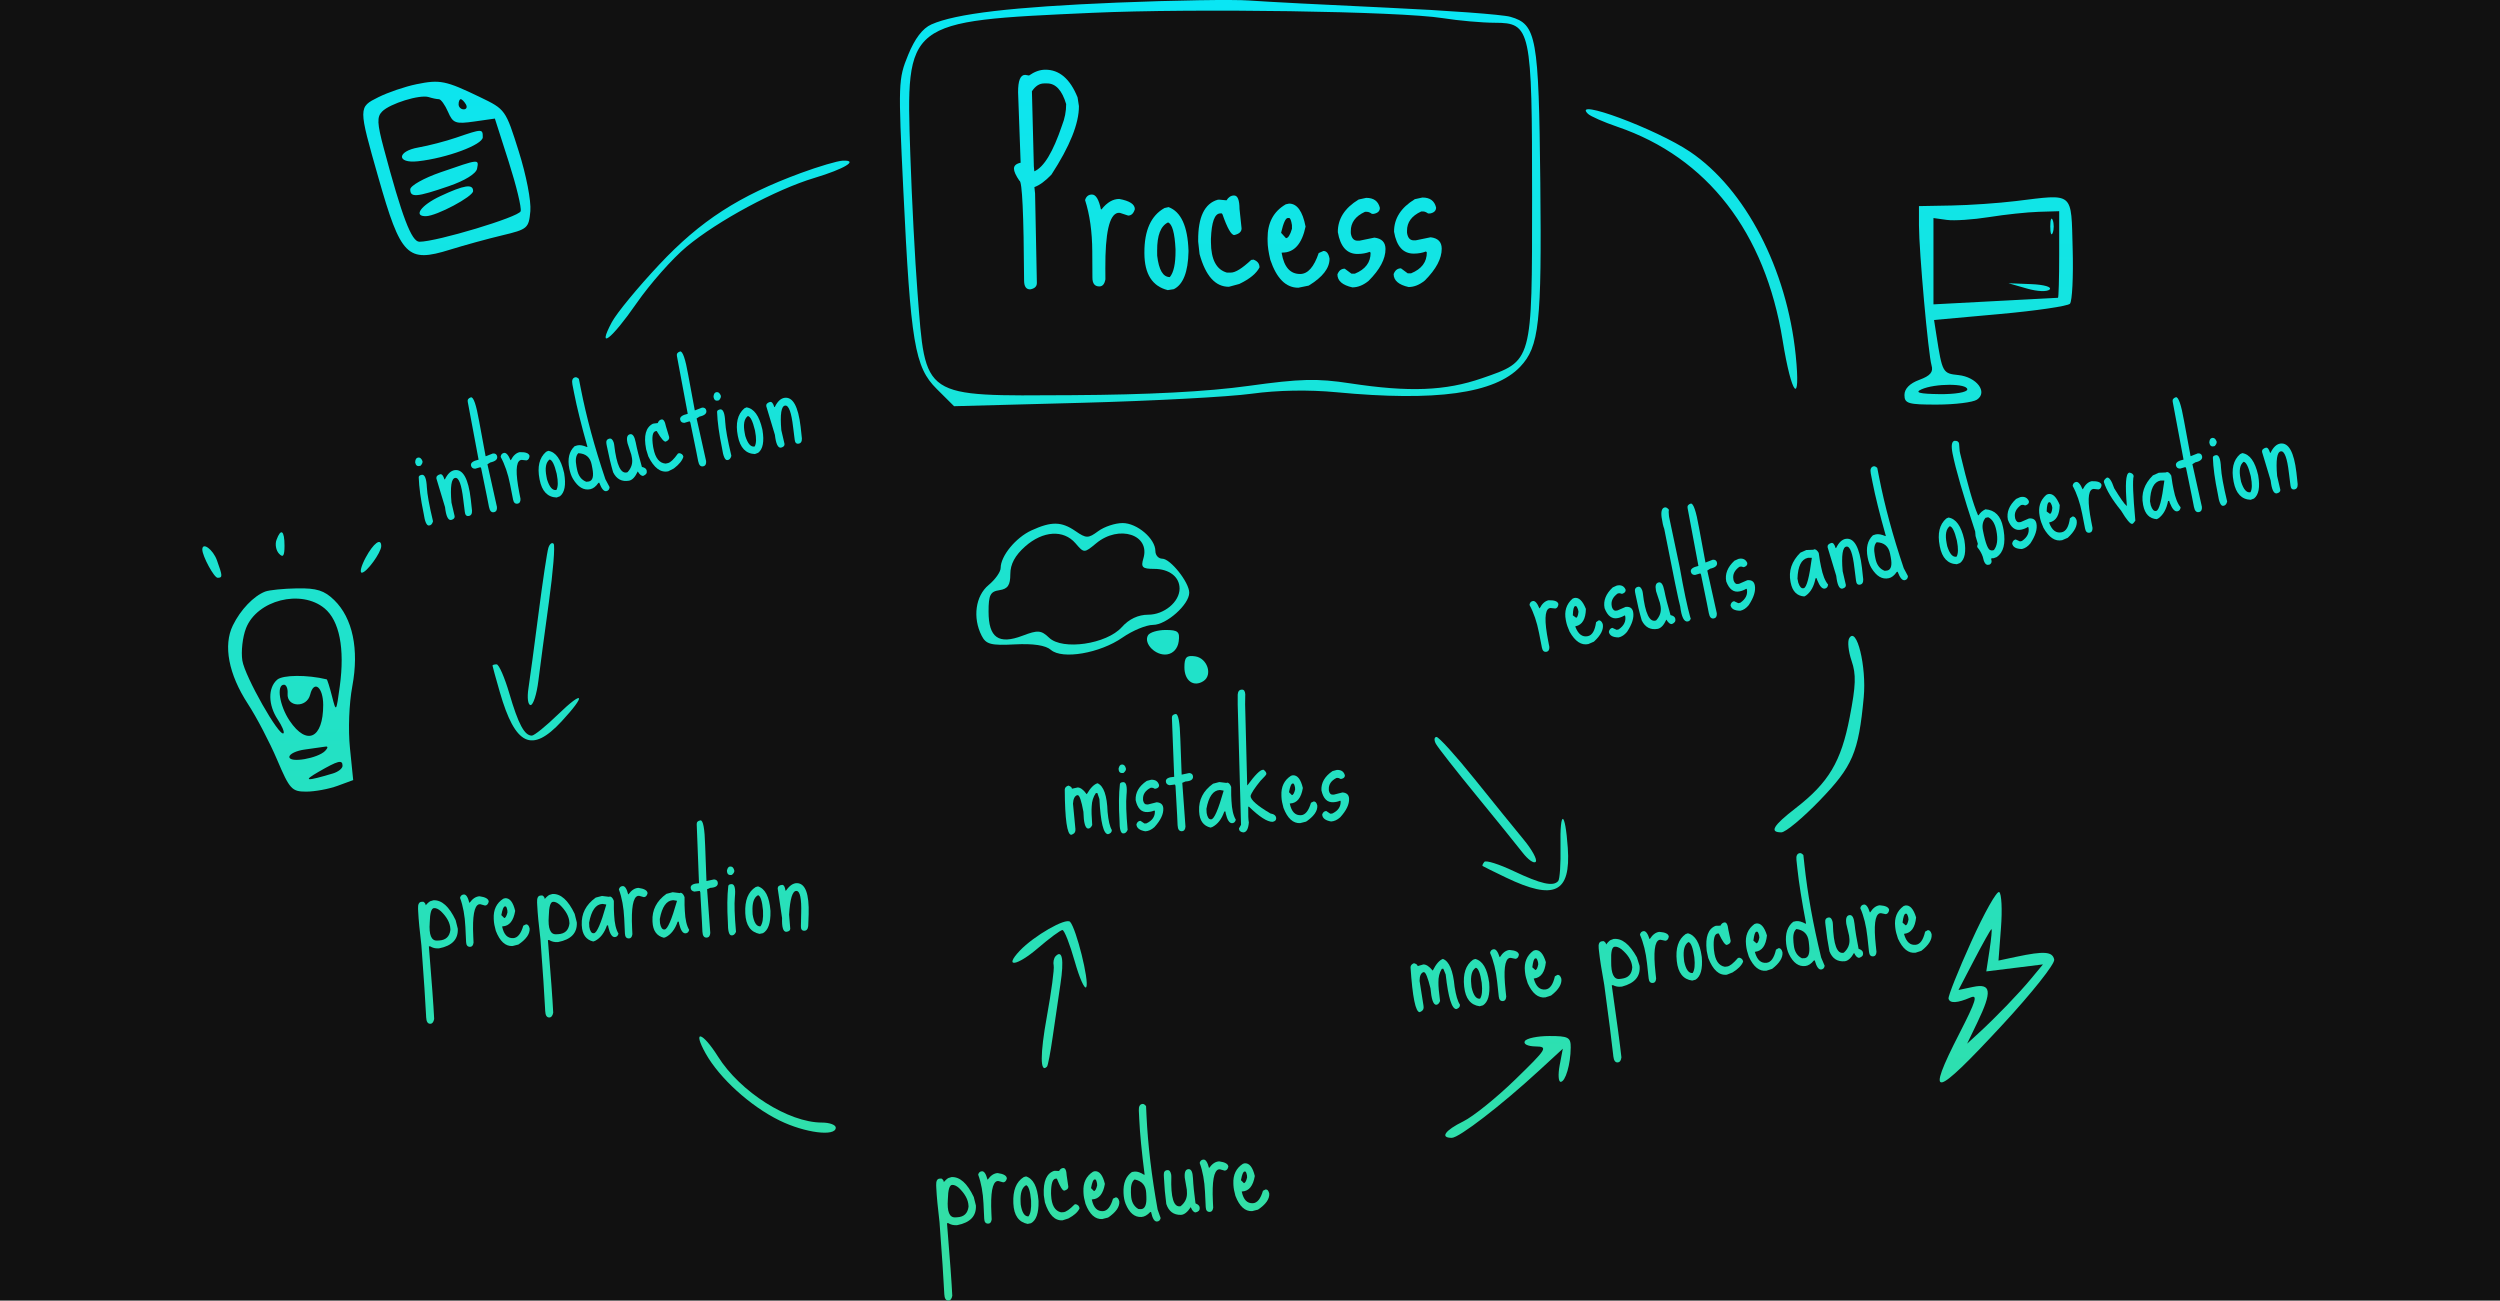 <svg width="346" height="180" viewBox="0 0 346 180" fill="none" xmlns="http://www.w3.org/2000/svg">
<rect width="346" height="180" fill="#111111"/>
<path fill-rule="evenodd" clip-rule="evenodd" d="M154.541 0.364C140.115 0.96 132.279 1.882 128.904 3.381C127.685 3.922 126.614 5.329 125.681 7.614C124.323 10.936 124.304 11.48 125.019 26.298C126.042 47.507 126.594 50.798 129.635 53.823L132.043 56.219L149.79 55.747C159.552 55.487 170.098 54.923 173.227 54.492C176.82 53.998 181.135 53.922 184.939 54.284C198.731 55.597 206.87 54.471 210.393 50.762C213.03 47.985 213.384 44.753 213.179 25.299C212.966 5.059 212.659 3.356 209.031 2.324C207.927 2.01 200.248 1.442 191.966 1.061C183.684 0.68 175.101 0.235 172.892 0.071C170.684 -0.094 162.426 0.039 154.541 0.364ZM199.662 2.509C201.87 2.86 205.123 3.148 206.891 3.151C211.87 3.16 212.044 3.975 212.04 27.269C212.038 50.298 212.143 49.916 205.086 52.355C200.028 54.103 195.019 54.296 186.871 53.056C182.25 52.352 179.999 52.409 172.782 53.41C167.041 54.206 158.926 54.631 148.313 54.691C127.455 54.809 128.13 55.259 126.983 40.504C126.636 36.047 126.188 27.447 125.987 21.392C125.369 2.855 125.255 2.945 151.142 1.777C165.328 1.137 193.717 1.566 199.662 2.509ZM57.626 11.659C56.068 11.979 53.706 12.783 52.379 13.446C49.581 14.844 49.581 14.785 52.357 24.539C55.48 35.511 56.361 36.4 62.282 34.554C64.224 33.949 67.469 33.058 69.493 32.575C73.022 31.733 73.184 31.594 73.4 29.23C73.529 27.824 72.84 24.265 71.797 20.955C69.976 15.171 69.953 15.138 66.442 13.446C61.664 11.143 60.9 10.988 57.626 11.659ZM60.74 13.727C61.019 13.727 61.588 14.515 62.005 15.478C62.688 17.056 63.045 17.188 65.626 16.82L68.49 16.411L70.407 22.398C71.462 25.692 72.204 28.77 72.056 29.239C71.804 30.036 60.44 33.458 58.047 33.458C56.955 33.458 55.648 30.028 53.107 20.496C52.19 17.058 52.152 16.186 52.883 15.438C53.964 14.332 58.122 13.045 59.342 13.439C59.832 13.597 60.462 13.727 60.74 13.727ZM64.474 14.432C64.701 14.819 64.568 15.136 64.179 15.136C63.789 15.136 63.47 14.819 63.47 14.432C63.47 14.044 63.603 13.727 63.765 13.727C63.928 13.727 64.246 14.044 64.474 14.432ZM219.773 15.754C220.122 16.094 221.951 16.899 223.836 17.543C236.295 21.796 244.297 32.133 246.715 47.101C247.97 54.871 249.255 56.324 248.525 49.148C247.314 37.242 241.564 26.17 233.909 21.006C229.235 17.852 217.413 13.46 219.773 15.754ZM63.136 19.049C61.663 19.553 59.31 20.165 57.906 20.41C54.913 20.931 54.854 22.649 57.84 22.32C61.835 21.881 66.816 20.034 66.816 18.992C66.816 17.808 66.756 17.81 63.136 19.049ZM60.96 23.852C58.66 24.648 56.778 25.709 56.778 26.208C56.778 27.375 57.634 27.303 62.132 25.758C64.348 24.997 65.899 24.035 66.029 23.338C66.282 21.986 66.367 21.978 60.96 23.852ZM110.859 23.937C102.284 27.094 96.938 30.549 91.244 36.614C88.299 39.75 85.346 43.336 84.681 44.581C82.547 48.579 84.614 47.001 88.098 41.973C89.956 39.292 93.068 35.774 95.012 34.155C99.34 30.554 107.368 26.23 112.704 24.629C116.881 23.375 118.905 22.144 116.642 22.235C115.924 22.264 113.322 23.03 110.859 23.937ZM60.96 27.137C58.263 28.398 57.142 29.953 58.953 29.919C60.437 29.891 65.478 27.208 65.478 26.445C65.478 25.408 64.254 25.596 60.96 27.137ZM278.968 27.831C276.575 28.122 272.585 28.397 270.1 28.442L265.583 28.525L265.584 31.167C265.584 34.716 266.867 48.995 267.326 50.564C267.597 51.49 267.158 52.011 265.634 52.571C264.308 53.057 263.575 53.803 263.575 54.666C263.575 55.852 264.095 56.005 268.093 55.996C270.577 55.99 273.062 55.682 273.614 55.311C275.157 54.275 273.567 52.175 271.039 51.91C268.869 51.683 268.813 51.581 268.01 46.447L267.673 44.285L276.791 43.461C281.807 43.008 286.167 42.367 286.48 42.037C286.793 41.707 286.963 38.294 286.857 34.453C286.635 26.422 287.131 26.838 278.968 27.831ZM284.991 35.219C284.991 38.513 284.915 41.212 284.824 41.214C284.732 41.217 280.816 41.424 276.124 41.672L267.591 42.124V30.178L269.431 30.434C270.443 30.575 273.078 30.4 275.287 30.046C277.495 29.691 280.583 29.363 282.147 29.316L284.991 29.23V35.219ZM283.758 31.343C283.758 32.312 283.91 32.709 284.096 32.224C284.282 31.74 284.282 30.948 284.096 30.463C283.91 29.979 283.758 30.375 283.758 31.343ZM280.528 39.935C281.979 40.352 283.344 40.406 283.673 40.059C284.001 39.713 282.887 39.394 281.109 39.323L277.964 39.2L280.528 39.935ZM272.275 53.893C272.275 54.287 270.578 54.575 268.427 54.548C265.659 54.512 264.954 54.328 265.917 53.893C267.794 53.044 272.275 53.044 272.275 53.893ZM38.264 74.728C38.042 75.335 38.202 76.191 38.619 76.63C39.184 77.225 39.377 76.943 39.377 75.526C39.377 73.406 38.876 73.047 38.264 74.728ZM50.619 77.151C49.992 78.311 49.748 79.261 50.078 79.261C50.729 79.261 52.762 76.473 52.762 75.58C52.762 74.376 51.696 75.157 50.619 77.151ZM75.897 75.813C75.721 76.353 75.107 80.441 74.532 84.898C73.957 89.355 73.328 94.032 73.133 95.292C72.935 96.576 73.068 97.582 73.437 97.582C73.8 97.582 74.282 96.076 74.51 94.235C74.738 92.393 75.396 87.466 75.974 83.284C76.551 79.101 76.842 75.489 76.62 75.255C76.399 75.022 76.073 75.273 75.897 75.813ZM28 76.056C28 76.956 29.629 79.965 30.116 79.965C30.828 79.965 30.82 79.748 30.024 77.545C29.483 76.045 28 74.955 28 76.056ZM36.7 81.874C35.1 82.494 33.296 84.38 32.233 86.545C30.87 89.321 31.633 93.312 34.31 97.421C35.505 99.253 37.326 102.735 38.356 105.157C40.091 109.237 40.388 109.561 42.38 109.561C43.563 109.561 45.511 109.202 46.708 108.763L48.883 107.964L48.434 103.545C48.172 100.972 48.309 97.391 48.761 94.97C49.716 89.862 48.81 85.545 46.26 83.058C44.888 81.718 43.839 81.386 41.12 81.43C39.241 81.461 37.252 81.661 36.7 81.874ZM44.917 84.196C46.98 85.904 47.736 89.753 47.03 94.953C46.534 98.602 46.523 98.616 45.946 96.349C45.625 95.09 45.295 94.042 45.214 94.023C42.501 93.367 39.134 93.393 38.353 94.077C37.065 95.202 37.103 97.572 38.442 99.585C39.031 100.471 39.391 101.325 39.241 101.483C38.681 102.073 33.887 93.616 33.542 91.428C33.345 90.174 33.574 88.155 34.052 86.939C35.584 83.045 41.671 81.508 44.917 84.196ZM255.929 88.336C255.671 88.775 255.821 90.182 256.26 91.463C256.906 93.343 256.855 94.849 255.997 99.279C254.805 105.437 253.097 108.304 248.501 111.863C245.386 114.274 244.844 115.198 246.543 115.198C247.114 115.198 249.496 113.217 251.836 110.794C256.413 106.058 257.222 104.165 257.94 96.525C258.344 92.223 256.958 86.582 255.929 88.336ZM68.162 92.121C68.166 92.217 68.621 93.863 69.172 95.778C71.31 103.2 73.6 104.288 77.723 99.842C81.203 96.09 80.819 95.394 77.204 98.902C75.557 100.501 73.937 101.81 73.606 101.81C72.586 101.81 71.735 100.218 70.498 95.996C69.845 93.768 69.05 91.945 68.732 91.945C68.415 91.945 68.158 92.024 68.162 92.121ZM39.805 95.996C39.661 97.9 42.456 98.028 42.926 96.139C43.441 94.063 44.731 95.082 44.731 97.566C44.731 102.206 42.468 103.278 40.092 99.763C38.684 97.68 38.223 94.763 39.303 94.763C39.63 94.763 39.856 95.318 39.805 95.996ZM45.012 103.91C44.011 104.964 40.047 105.643 40.047 104.761C40.047 104.349 41.025 103.885 42.221 103.729C43.418 103.573 44.683 103.394 45.032 103.332C45.414 103.264 45.406 103.495 45.012 103.91ZM47.408 105.991C47.408 106.352 46.806 106.828 46.07 107.048C42.335 108.163 41.853 108.112 44.062 106.838C46.811 105.251 47.408 105.1 47.408 105.991ZM272.811 130.354C271.003 134.358 269.594 137.896 269.678 138.218C269.856 138.897 270.885 138.841 272.72 138.054C273.764 137.605 273.475 138.55 271.214 142.962C266.388 152.384 267.591 152.148 277.168 141.799C281.202 137.44 284.413 133.396 284.302 132.815C284.087 131.685 282.91 131.598 279.028 132.425L276.591 132.943L276.937 128.395C277.128 125.894 277.017 123.673 276.69 123.461C276.364 123.249 274.618 126.35 272.811 130.354ZM275.348 131.516L274.903 134.444L282.744 133.473L281.118 135.434C279.377 137.536 276.28 140.745 273.788 143.033L272.253 144.442L273.681 141.475C275.735 137.206 275.593 136.06 273.08 136.589L271.054 137.016L273.248 132.81C274.455 130.497 275.521 128.6 275.618 128.596C275.714 128.591 275.593 129.905 275.348 131.516ZM97.667 145.81C99.583 149.227 103.848 153.096 107.881 155.073C111.39 156.793 115.671 157.34 115.671 156.069C115.671 155.681 114.813 155.364 113.763 155.364C109.124 155.364 102.447 151.124 99.365 146.221C97.194 142.766 95.769 142.421 97.667 145.81ZM211.039 144.09C210.802 144.493 211.429 144.808 212.506 144.827C214.286 144.858 214.139 145.099 209.701 149.416C207.124 151.922 203.894 154.523 202.524 155.197C199.979 156.447 199.258 157.478 200.927 157.478C201.941 157.478 207.775 152.983 212.996 148.179L216.292 145.147L215.857 147.437C215.618 148.696 215.681 149.727 215.997 149.727C216.66 149.727 217.374 147.282 217.388 144.97C217.396 143.563 217.064 143.385 214.425 143.385C212.79 143.385 211.267 143.702 211.039 144.09Z" fill="url(#paint0_linear)"/>
<path d="M161.521 90.57C159.959 90.805 158.218 89.059 158.884 87.925C159.122 87.52 160.223 87.189 161.331 87.189C163.038 87.189 163.313 87.432 163.132 88.775C163 89.751 162.381 90.441 161.521 90.57Z" fill="url(#paint1_linear)"/>
<path d="M166.558 94.263C165.199 95.147 163.922 94.22 163.922 92.349C163.922 90.956 164.216 90.659 165.421 90.839C167.093 91.091 167.865 93.412 166.558 94.263Z" fill="url(#paint2_linear)"/>
<path fill-rule="evenodd" clip-rule="evenodd" d="M142.759 73.404C140.574 74.405 138.49 76.948 138.49 78.613C138.49 79.149 137.737 80.211 136.817 80.973C135.005 82.474 134.592 85.491 135.858 87.981C136.466 89.178 137.147 89.356 140.457 89.183C143.004 89.05 144.72 89.311 145.441 89.941C147.009 91.311 152.231 90.414 155.352 88.238C156.737 87.274 158.643 86.484 159.588 86.484C161.429 86.484 164.591 83.67 164.591 82.031C164.591 80.606 161.991 77.324 160.861 77.324C160.336 77.324 159.906 76.848 159.906 76.267C159.906 74.553 157.376 72.391 155.371 72.391C154.348 72.391 152.83 72.894 151.995 73.51C150.611 74.531 150.339 74.531 148.858 73.51C146.905 72.162 145.522 72.138 142.759 73.404ZM151.717 75.189C150.048 76.572 150.034 76.572 148.846 75.189C147.199 73.273 144.341 73.452 141.888 75.625C140.478 76.874 139.829 78.081 139.829 79.451C139.829 80.992 139.481 81.506 138.323 81.679C137.056 81.868 136.817 82.339 136.817 84.646C136.817 88.257 138.208 89.244 141.52 87.983C143.645 87.174 144.094 87.208 145.205 88.267C147.065 90.04 153.159 89.148 155.257 86.797C156.26 85.673 157.53 85.075 158.915 85.075C161.117 85.075 163.253 83.296 163.253 81.461C163.253 79.839 161.824 78.733 159.728 78.733C158.098 78.733 157.874 78.516 158.243 77.29C159.238 73.989 154.866 72.582 151.717 75.189Z" fill="url(#paint3_linear)"/>
<path d="M145.688 143.534C145.387 145.642 145.037 147.476 144.91 147.611C143.943 148.634 143.934 145.929 144.889 140.673C145.509 137.256 145.933 134.09 145.831 133.639C145.729 133.187 145.845 132.606 146.089 132.348C147.021 131.363 147.277 132.82 146.766 136.195C146.474 138.124 145.989 141.427 145.688 143.534Z" fill="url(#paint4_linear)"/>
<path d="M147.042 128.717C146.78 128.717 145.256 129.843 143.653 131.22C140.741 133.721 138.852 133.997 141.129 131.588C143.091 129.513 147.537 126.961 148.103 127.584C148.96 128.529 150.758 135.751 150.347 136.599C150.138 137.029 149.416 135.432 148.742 133.05C148.067 130.668 147.302 128.718 147.042 128.717Z" fill="url(#paint5_linear)"/>
<path d="M204.267 110.02C201.483 106.62 198.987 103.432 198.72 102.935C198.453 102.439 198.49 102.015 198.802 101.993C199.114 101.971 201.486 104.589 204.074 107.809C206.661 111.03 209.724 114.808 210.88 116.205C212.037 117.602 212.787 118.98 212.548 119.268C212.304 119.561 211.502 119.003 210.721 117.997C209.956 117.011 207.051 113.421 204.267 110.02Z" fill="url(#paint6_linear)"/>
<path d="M208.45 121.464C206.727 120.637 205.258 119.91 205.187 119.85C205.116 119.789 205.228 119.533 205.438 119.281C205.648 119.028 207.468 119.602 209.481 120.555C213.294 122.361 214.987 122.737 215.66 121.927C215.879 121.664 216.02 119.513 215.973 117.148C215.87 111.961 216.618 112.116 216.983 117.358C217.415 123.569 215.131 124.668 208.45 121.464Z" fill="url(#paint7_linear)"/>
<path d="M57.819 63.338C58.109 63.274 58.328 63.436 58.473 63.823C58.511 64.012 58.423 64.223 58.212 64.454L58.044 64.491C57.731 64.559 57.535 64.393 57.457 63.99C57.474 63.604 57.595 63.387 57.819 63.338ZM58.405 65.707C58.797 65.683 59.02 66.257 59.075 67.429C59.124 68.392 59.409 69.964 59.929 72.144C59.829 72.524 59.64 72.72 59.362 72.731C59.04 72.753 58.796 72.195 58.632 71.06C58.225 69.101 57.998 67.437 57.951 66.065C57.938 65.883 58.09 65.763 58.405 65.707Z" fill="url(#paint8_linear)"/>
<path d="M62.933 65.066C64.081 64.913 64.821 66.249 65.153 69.075L65.328 70.683C65.344 71.124 65.188 71.368 64.859 71.415C64.553 71.458 64.377 71.274 64.332 70.865L64.112 69.118C63.872 67.061 63.503 66.069 63.004 66.142C62.469 66.21 62.295 67.346 62.482 69.549L62.925 71.451C62.951 71.704 62.786 71.876 62.431 71.966C62.01 72.021 61.731 71.429 61.593 70.189L60.394 66.214C60.363 65.937 60.541 65.744 60.928 65.635C61.165 65.595 61.357 65.831 61.503 66.341L61.574 66.344C61.947 65.572 62.4 65.145 62.933 65.066Z" fill="url(#paint9_linear)"/>
<path d="M65.174 54.99C65.532 54.912 65.912 56.019 66.315 58.311C66.726 60.589 67.025 62.201 67.21 63.147L67.243 63.14L68.218 62.76C68.552 62.736 68.748 62.872 68.806 63.167C68.885 63.57 68.572 63.848 67.867 64.002L67.462 64.258L68.778 70.167C68.812 70.579 68.678 70.818 68.376 70.885C68.018 70.963 67.785 70.724 67.676 70.168L67.401 68.767L66.593 64.818L66.491 64.656L65.763 64.871C65.436 64.868 65.244 64.719 65.186 64.424C65.114 64.057 65.464 63.789 66.235 63.62L66.222 63.549C65.925 62.035 65.429 59.387 64.735 55.605C64.677 55.309 64.823 55.104 65.174 54.99Z" fill="url(#paint10_linear)"/>
<path d="M69.743 62.684C70.045 62.618 70.35 62.952 70.657 63.687L70.707 63.676C71.028 63.05 71.434 62.684 71.926 62.576C72.761 62.553 73.216 62.731 73.29 63.109C73.254 63.463 73.113 63.666 72.867 63.72L72.188 63.647L72.021 63.684C71.386 63.959 71.338 65.468 71.876 68.212L72.039 69.045C72.044 69.427 71.923 69.644 71.677 69.698C71.32 69.777 71.097 69.591 71.008 69.142L70.605 67.084C70.309 65.57 69.87 64.285 69.29 63.228C69.324 62.925 69.475 62.743 69.743 62.684Z" fill="url(#paint11_linear)"/>
<path d="M75.879 62.394C76.912 62.55 77.641 63.562 78.065 65.43L78.086 65.536C78.35 67.119 78.153 68.168 77.496 68.682L77.04 68.856C75.783 68.811 74.999 67.99 74.686 66.393L74.675 66.34C74.337 64.613 74.636 63.345 75.574 62.535L75.879 62.394ZM75.633 65.963L75.71 66.353C76.051 67.438 76.484 67.923 77.01 67.808C77.242 67.387 77.258 66.668 77.059 65.651L77.038 65.544C76.734 64.291 76.409 63.641 76.061 63.594C75.544 63.991 75.402 64.781 75.633 65.963Z" fill="url(#paint12_linear)"/>
<path d="M79.621 52.212C79.755 52.182 79.921 52.257 80.119 52.435L80.38 53.766C81.15 57.692 82.285 61.878 83.785 66.322L84.367 67.416C84.347 67.729 84.202 67.915 83.934 67.973C83.587 68.049 83.254 67.66 82.935 66.805L82.818 66.83C82.483 67.323 82.114 67.614 81.712 67.702C80.795 67.903 79.99 67.426 79.297 66.27C79.071 65.888 78.902 65.413 78.79 64.846C78.526 63.497 78.768 62.47 79.516 61.763L79.878 61.647L79.928 61.636C80.264 61.562 80.699 61.639 81.233 61.868L81.3 61.853L81.29 61.8C80.446 58.802 79.834 56.334 79.454 54.394L79.221 53.206C79.107 52.626 79.241 52.295 79.621 52.212ZM79.786 64.572L79.866 64.98C80.038 65.855 80.464 66.421 81.144 66.679L81.503 66.638C82.04 66.52 82.199 65.905 81.981 64.793L81.884 64.297C81.687 63.291 81.071 62.767 80.036 62.722C79.694 63.056 79.61 63.673 79.786 64.572Z" fill="url(#paint13_linear)"/>
<path d="M87.201 60.097C87.559 60.018 87.819 60.393 87.981 61.221C88.166 62.167 88.453 63.301 88.84 64.622C89.23 64.709 89.449 64.871 89.495 65.108L89.509 65.178C89.567 65.474 89.413 65.699 89.046 65.853C88.8 65.907 88.539 65.706 88.263 65.248C87.921 66.001 87.526 66.427 87.079 66.525C86.077 66.708 85.336 66.321 84.857 65.366C84.534 64.252 84.248 63.057 83.997 61.78L83.931 61.443C83.85 61.029 83.989 60.782 84.346 60.704C84.603 60.648 84.804 60.838 84.948 61.275L85.004 61.559C85.332 64.423 85.947 65.688 86.849 65.354C87.379 64.782 87.585 64.138 87.468 63.424L87.371 62.927L86.853 61.357L86.819 61.18C86.693 60.541 86.821 60.18 87.201 60.097Z" fill="url(#paint14_linear)"/>
<path d="M91.541 58.054C91.821 57.992 92.029 58.31 92.166 59.008L92.612 60.483C92.663 60.743 92.507 60.956 92.143 61.123C91.908 61.174 91.5 60.702 90.921 59.707L90.856 59.647L90.739 59.673C90.303 59.768 90.186 60.478 90.387 61.804L90.439 62.07C90.701 63.406 91.263 64.103 92.126 64.161L92.444 64.091C92.791 64.015 93.253 63.574 93.83 62.769L93.947 62.744L93.94 62.708C94.308 62.739 94.522 62.908 94.582 63.215C94.428 63.742 93.987 64.283 93.256 64.838L92.492 65.227C91.441 65.458 90.519 64.772 89.727 63.169L89.439 62.233L89.418 62.127C89.064 60.318 89.373 59.158 90.346 58.649L90.497 58.616L91.027 58.555C91.135 58.272 91.306 58.105 91.541 58.054Z" fill="url(#paint15_linear)"/>
<path d="M94.123 48.644C94.481 48.565 94.861 49.672 95.263 51.964C95.675 54.242 95.973 55.855 96.159 56.801L96.192 56.793L97.167 56.413C97.501 56.389 97.697 56.525 97.754 56.821C97.833 57.223 97.52 57.501 96.816 57.656L96.411 57.911L97.727 63.821C97.761 64.233 97.627 64.472 97.325 64.538C96.967 64.616 96.734 64.378 96.625 63.822L96.35 62.42L95.541 58.472L95.44 58.309L94.712 58.524C94.385 58.522 94.193 58.373 94.135 58.077C94.063 57.71 94.413 57.443 95.184 57.273L95.17 57.202C94.874 55.689 94.378 53.04 93.683 49.258C93.626 48.962 93.772 48.758 94.123 48.644Z" fill="url(#paint16_linear)"/>
<path d="M99.112 54.285C99.402 54.221 99.621 54.383 99.766 54.77C99.804 54.959 99.717 55.17 99.505 55.401L99.338 55.438C99.025 55.506 98.829 55.34 98.75 54.938C98.767 54.551 98.888 54.334 99.112 54.285ZM99.698 56.654C100.09 56.63 100.313 57.203 100.368 58.376C100.417 59.339 100.702 60.911 101.222 63.091C101.122 63.471 100.933 63.667 100.655 63.678C100.333 63.7 100.089 63.142 99.925 62.007C99.518 60.048 99.291 58.384 99.244 57.012C99.231 56.83 99.383 56.711 99.698 56.654Z" fill="url(#paint17_linear)"/>
<path d="M103.318 56.378C104.351 56.534 105.08 57.546 105.505 59.414L105.526 59.521C105.789 61.103 105.592 62.152 104.935 62.666L104.479 62.84C103.223 62.795 102.438 61.974 102.125 60.377L102.114 60.324C101.776 58.597 102.076 57.329 103.013 56.519L103.318 56.378ZM103.073 59.947L103.149 60.338C103.49 61.422 103.923 61.907 104.449 61.792C104.681 61.371 104.698 60.652 104.498 59.635L104.477 59.529C104.174 58.275 103.848 57.625 103.5 57.578C102.984 57.975 102.841 58.765 103.073 59.947Z" fill="url(#paint18_linear)"/>
<path d="M108.587 55.057C109.734 54.904 110.474 56.24 110.807 59.066L110.982 60.674C110.998 61.115 110.842 61.359 110.513 61.406C110.207 61.449 110.031 61.265 109.985 60.856L109.766 59.109C109.526 57.053 109.156 56.06 108.658 56.133C108.123 56.201 107.949 57.337 108.136 59.541L108.578 61.442C108.605 61.695 108.44 61.867 108.085 61.957C107.664 62.012 107.385 61.42 107.246 60.179L106.048 56.205C106.017 55.928 106.195 55.735 106.581 55.626C106.819 55.586 107.011 55.822 107.157 56.332L107.228 56.335C107.601 55.563 108.054 55.136 108.587 55.057Z" fill="url(#paint19_linear)"/>
<path d="M59.981 124.598C61.133 124.538 62.16 125.457 63.062 127.356L63.358 128.538C63.427 129.997 62.566 130.901 60.776 131.25L60.656 131.256C60.246 131.278 59.87 131.183 59.528 130.971L59.357 130.98C59.764 135.965 60.008 139.314 60.089 141.027C60.006 141.455 59.834 141.676 59.572 141.69C59.207 141.709 59.01 141.411 58.981 140.796L58.969 140.56C58.882 138.703 58.666 135.467 58.322 130.854C58.077 128.811 57.928 127.241 57.876 126.143L57.858 125.763C57.829 125.148 57.992 124.831 58.345 124.812L58.585 124.799C58.796 124.921 58.907 125.085 58.917 125.29C59.264 124.896 59.523 124.695 59.694 124.686L59.981 124.598ZM59.475 127.673C59.35 129.384 59.693 130.219 60.502 130.176L60.776 130.162C61.7 130.113 62.22 129.626 62.336 128.701L62.329 128.538C62.29 127.729 61.852 126.918 61.013 126.104C60.667 125.808 60.358 125.667 60.084 125.681C59.707 125.677 59.504 126.341 59.475 127.673Z" fill="url(#paint20_linear)"/>
<path d="M64.197 123.795C64.505 123.779 64.757 124.159 64.954 124.934L65.005 124.931C65.413 124.366 65.868 124.07 66.369 124.043C67.198 124.156 67.621 124.406 67.64 124.792C67.553 125.135 67.384 125.314 67.133 125.327L66.473 125.144L66.302 125.153C65.635 125.321 65.368 126.805 65.5 129.603L65.54 130.454C65.49 130.831 65.339 131.027 65.088 131.04C64.723 131.059 64.53 130.84 64.508 130.382L64.409 128.283C64.336 126.738 64.09 125.397 63.67 124.258C63.747 123.964 63.923 123.81 64.197 123.795Z" fill="url(#paint21_linear)"/>
<path d="M69.915 124.309C70.554 124.275 71.016 124.862 71.301 126.068C71.069 127.447 70.491 128.16 69.568 128.209L69.499 128.213L69.502 128.267C69.736 129.355 70.247 129.879 71.034 129.837C71.638 129.805 72.103 129.23 72.427 128.113L72.796 127.93C73.047 127.917 73.216 128.113 73.304 128.52C73.339 129.268 72.819 130.003 71.744 130.724L70.931 130.931C69.95 130.983 69.18 130.28 68.619 128.822C68.454 128.238 68.363 127.753 68.344 127.367L68.333 127.132C68.275 125.901 68.718 124.983 69.661 124.377L69.915 124.309ZM69.39 126.622L69.391 126.659L69.787 127.055C69.959 127.046 70.106 126.79 70.231 126.288L70.218 125.998C70.143 125.627 70.06 125.444 69.969 125.449L69.866 125.454C69.695 125.463 69.536 125.853 69.39 126.622Z" fill="url(#paint22_linear)"/>
<path d="M76.456 123.727C77.608 123.667 78.635 124.586 79.536 126.485L79.832 127.667C79.901 129.126 79.04 130.03 77.25 130.379L77.131 130.385C76.72 130.407 76.344 130.312 76.002 130.1L75.831 130.109C76.239 135.094 76.483 138.443 76.564 140.156C76.481 140.584 76.308 140.805 76.046 140.819C75.681 140.838 75.484 140.54 75.455 139.925L75.444 139.689C75.356 137.832 75.14 134.596 74.796 129.983C74.551 127.94 74.403 126.369 74.351 125.272L74.333 124.892C74.304 124.277 74.466 123.96 74.82 123.941L75.059 123.928C75.271 124.05 75.381 124.214 75.391 124.419C75.738 124.025 75.997 123.824 76.168 123.815L76.456 123.727ZM75.95 126.802C75.825 128.513 76.167 129.348 76.977 129.305L77.25 129.291C78.174 129.242 78.694 128.755 78.811 127.829L78.803 127.667C78.765 126.858 78.326 126.047 77.487 125.233C77.142 124.937 76.832 124.796 76.558 124.81C76.181 124.806 75.978 125.47 75.95 126.802Z" fill="url(#paint23_linear)"/>
<path d="M83.312 124L84.347 124.126L84.344 124.072C84.595 124.059 84.799 124.26 84.956 124.675L84.958 125.817L84.996 126.614C85.051 127.784 85.252 128.65 85.599 129.212C85.522 129.518 85.352 129.678 85.09 129.692C84.713 129.712 84.418 129.268 84.204 128.361L84.156 128.073L84.002 128.081C83.64 129.128 83.09 129.84 82.353 130.218L82.1 130.304C81.106 130.066 80.579 129.332 80.521 128.102L80.516 127.993C80.444 126.461 81.088 125.206 82.448 124.227L83.312 124ZM81.559 128.283C81.667 128.882 81.864 129.174 82.149 129.159L82.2 129.156C82.6 129.135 83.167 127.829 83.902 125.238L83.899 125.184L83.398 125.102L83.364 125.104C82.451 125.152 81.841 126.019 81.532 127.704L81.559 128.283Z" fill="url(#paint24_linear)"/>
<path d="M86.18 122.633C86.488 122.617 86.74 122.996 86.937 123.772L86.988 123.769C87.396 123.203 87.85 122.907 88.352 122.881C89.181 122.994 89.604 123.244 89.623 123.63C89.536 123.973 89.367 124.151 89.116 124.165L88.456 123.982L88.285 123.991C87.618 124.159 87.351 125.643 87.483 128.441L87.523 129.292C87.473 129.669 87.322 129.865 87.071 129.878C86.706 129.897 86.513 129.678 86.491 129.219L86.392 127.12C86.319 125.576 86.073 124.235 85.653 123.096C85.73 122.802 85.906 122.647 86.18 122.633Z" fill="url(#paint25_linear)"/>
<path d="M93.097 123.482L94.132 123.609L94.129 123.555C94.38 123.542 94.584 123.742 94.741 124.157L94.744 125.3L94.781 126.096C94.837 127.266 95.037 128.132 95.384 128.695C95.307 129.001 95.138 129.161 94.875 129.175C94.499 129.195 94.204 128.751 93.989 127.843L93.941 127.556L93.787 127.564C93.425 128.611 92.876 129.323 92.139 129.701L91.886 129.787C90.891 129.549 90.365 128.815 90.307 127.584L90.302 127.476C90.229 125.944 90.873 124.688 92.233 123.71L93.097 123.482ZM91.344 127.765C91.453 128.364 91.649 128.656 91.934 128.641L91.986 128.638C92.385 128.617 92.952 127.312 93.687 124.721L93.685 124.667L93.183 124.584L93.149 124.586C92.237 124.634 91.626 125.501 91.317 127.186L91.344 127.765Z" fill="url(#paint26_linear)"/>
<path d="M96.949 113.538C97.314 113.518 97.528 114.674 97.593 117.005C97.668 119.323 97.729 120.964 97.774 121.929L97.808 121.927L98.827 121.71C99.16 121.741 99.334 121.907 99.348 122.209C99.367 122.619 99.018 122.843 98.299 122.881L97.862 123.067L98.303 129.121C98.276 129.533 98.109 129.748 97.802 129.764C97.436 129.783 97.241 129.509 97.214 128.942L97.146 127.513L96.921 123.48L96.844 123.302L96.094 123.397C95.772 123.341 95.603 123.162 95.589 122.861C95.571 122.487 95.956 122.279 96.743 122.238L96.739 122.165C96.666 120.621 96.562 117.924 96.425 114.073C96.411 113.772 96.586 113.593 96.949 113.538Z" fill="url(#paint27_linear)"/>
<path d="M101.058 119.923C101.354 119.908 101.547 120.103 101.634 120.51C101.644 120.703 101.527 120.896 101.285 121.09L101.114 121.099C100.794 121.116 100.625 120.92 100.605 120.51C100.679 120.131 100.83 119.935 101.058 119.923ZM101.293 122.36C101.684 122.4 101.821 123.003 101.705 124.17C101.613 125.13 101.665 126.73 101.863 128.969C101.708 129.328 101.493 129.49 101.217 129.456C100.895 129.425 100.736 128.835 100.739 127.686C100.621 125.685 100.639 124.003 100.792 122.64C100.806 122.458 100.973 122.365 101.293 122.36Z" fill="url(#paint28_linear)"/>
<path d="M104.91 122.676C105.908 122.999 106.481 124.117 106.629 126.032L106.634 126.141C106.664 127.747 106.317 128.751 105.593 129.152L105.117 129.25C103.882 129.001 103.226 128.062 103.149 126.434L103.147 126.379C103.063 124.618 103.544 123.414 104.588 122.766L104.91 122.676ZM104.148 126.163L104.167 126.561C104.346 127.689 104.704 128.238 105.24 128.21C105.531 127.832 105.651 127.124 105.602 126.086L105.597 125.978C105.479 124.69 105.252 123.995 104.916 123.892C104.347 124.2 104.091 124.957 104.148 126.163Z" fill="url(#paint29_linear)"/>
<path d="M110.308 122.228C111.464 122.263 112.001 123.704 111.918 126.551L111.858 128.168C111.81 128.606 111.62 128.822 111.288 128.815C110.979 128.807 110.832 128.597 110.847 128.185L110.883 126.424C110.946 124.353 110.725 123.312 110.221 123.303C109.683 123.283 109.346 124.377 109.21 126.585L109.371 128.536C109.36 128.79 109.173 128.933 108.808 128.964C108.385 128.95 108.195 128.32 108.239 127.072L107.632 122.95C107.642 122.671 107.846 122.509 108.244 122.464C108.484 122.463 108.639 122.727 108.71 123.256L108.779 123.27C109.261 122.567 109.77 122.22 110.308 122.228Z" fill="url(#paint30_linear)"/>
<path d="M131.69 162.908C132.842 162.847 133.868 163.766 134.77 165.666L135.066 166.847C135.135 168.307 134.274 169.211 132.484 169.56L132.365 169.566C131.954 169.588 131.578 169.493 131.236 169.281L131.065 169.29C131.472 174.275 131.716 177.624 131.797 179.337C131.715 179.765 131.542 179.985 131.28 179.999C130.915 180.018 130.718 179.72 130.689 179.105L130.678 178.87C130.59 177.012 130.374 173.777 130.03 169.163C129.785 167.12 129.637 165.55 129.585 164.452L129.567 164.072C129.538 163.457 129.7 163.14 130.053 163.121L130.293 163.109C130.505 163.231 130.615 163.394 130.625 163.599C130.972 163.206 131.231 163.005 131.402 162.996L131.69 162.908ZM131.183 165.982C131.058 167.694 131.401 168.528 132.211 168.486L132.484 168.471C133.408 168.422 133.928 167.935 134.045 167.01L134.037 166.847C133.999 166.039 133.56 165.228 132.721 164.413C132.376 164.117 132.066 163.976 131.792 163.991C131.415 163.987 131.212 164.65 131.183 165.982Z" fill="url(#paint31_linear)"/>
<path d="M135.905 162.105C136.213 162.088 136.465 162.468 136.662 163.244L136.713 163.241C137.121 162.675 137.576 162.379 138.078 162.353C138.906 162.466 139.33 162.716 139.348 163.102C139.261 163.445 139.092 163.623 138.841 163.636L138.181 163.454L138.01 163.463C137.343 163.631 137.076 165.114 137.209 167.913L137.249 168.763C137.198 169.141 137.047 169.336 136.796 169.35C136.431 169.369 136.238 169.149 136.216 168.691L136.117 166.592C136.044 165.048 135.798 163.707 135.378 162.568C135.456 162.274 135.631 162.119 135.905 162.105Z" fill="url(#paint32_linear)"/>
<path d="M142.01 162.816C143.008 163.138 143.581 164.256 143.729 166.171L143.734 166.28C143.764 167.887 143.417 168.891 142.693 169.292L142.218 169.39C140.982 169.14 140.326 168.202 140.249 166.573L140.247 166.519C140.164 164.758 140.644 163.553 141.688 162.905L142.01 162.816ZM141.248 166.303L141.267 166.701C141.446 167.828 141.804 168.377 142.34 168.349C142.631 167.971 142.752 167.263 142.703 166.226L142.697 166.117C142.579 164.829 142.352 164.134 142.016 164.031C141.447 164.339 141.191 165.096 141.248 166.303Z" fill="url(#paint33_linear)"/>
<path d="M147.151 161.655C147.437 161.64 147.596 161.988 147.63 162.7L147.856 164.23C147.869 164.495 147.683 164.681 147.299 164.785C147.06 164.798 146.726 164.266 146.298 163.188L146.243 163.118L146.123 163.124C145.678 163.148 145.459 163.831 145.465 165.173L145.478 165.444C145.543 166.807 145.997 167.587 146.841 167.785L147.166 167.767C147.519 167.749 148.04 167.389 148.727 166.687L148.847 166.681L148.845 166.645C149.204 166.735 149.39 166.936 149.405 167.25C149.177 167.746 148.662 168.208 147.859 168.638L147.048 168.898C145.976 168.955 145.165 168.127 144.615 166.415L144.466 165.443L144.461 165.335C144.374 163.489 144.848 162.394 145.884 162.049L146.038 162.041L146.571 162.067C146.718 161.805 146.912 161.668 147.151 161.655Z" fill="url(#paint34_linear)"/>
<path d="M151.528 162.095C152.167 162.061 152.629 162.647 152.915 163.854C152.683 165.232 152.105 165.946 151.181 165.995L151.113 165.999L151.115 166.053C151.349 167.141 151.86 167.664 152.647 167.623C153.251 167.591 153.716 167.016 154.04 165.898L154.409 165.716C154.66 165.702 154.829 165.899 154.917 166.306C154.953 167.053 154.433 167.788 153.358 168.51L152.544 168.717C151.564 168.768 150.793 168.065 150.232 166.608C150.068 166.024 149.976 165.539 149.958 165.153L149.947 164.918C149.889 163.687 150.331 162.769 151.274 162.163L151.528 162.095ZM151.003 164.408L151.005 164.444L151.401 164.841C151.572 164.832 151.72 164.576 151.845 164.074L151.831 163.784C151.756 163.413 151.673 163.23 151.582 163.235L151.48 163.24C151.308 163.249 151.15 163.639 151.003 164.408Z" fill="url(#paint35_linear)"/>
<path d="M158.154 152.784C158.291 152.776 158.444 152.877 158.614 153.086L158.678 154.443C158.868 158.448 159.381 162.768 160.217 167.404L160.633 168.579C160.567 168.885 160.397 169.045 160.124 169.06C159.77 169.078 159.498 168.639 159.307 167.742L159.187 167.749C158.785 168.181 158.378 168.408 157.967 168.43C157.032 168.479 156.306 167.877 155.79 166.622C155.621 166.208 155.524 165.711 155.496 165.132C155.431 163.757 155.82 162.781 156.661 162.204L157.036 162.148L157.087 162.146C157.429 162.128 157.848 162.275 158.343 162.587L158.411 162.584L158.409 162.529C158.011 159.43 157.765 156.892 157.672 154.913L157.614 153.701C157.586 153.11 157.766 152.804 158.154 152.784ZM156.52 165.024L156.54 165.44C156.582 166.332 156.92 166.961 157.555 167.327L157.916 167.344C158.464 167.315 158.71 166.734 158.657 165.6L158.633 165.093C158.584 164.068 158.052 163.449 157.036 163.237C156.649 163.511 156.477 164.107 156.52 165.024Z" fill="url(#paint36_linear)"/>
<path d="M164.497 161.808C164.862 161.789 165.065 162.202 165.105 163.046C165.15 164.011 165.268 165.178 165.459 166.546C165.832 166.696 166.024 166.891 166.035 167.133L166.039 167.205C166.053 167.507 165.868 167.704 165.484 167.797C165.233 167.81 165.004 167.568 164.798 167.071C164.35 167.76 163.898 168.116 163.442 168.14C162.425 168.158 161.75 167.655 161.415 166.633C161.258 165.48 161.149 164.253 161.087 162.95L161.071 162.606C161.051 162.184 161.223 161.963 161.588 161.944C161.851 161.93 162.021 162.151 162.1 162.606L162.113 162.896C162.021 165.779 162.445 167.129 163.385 166.946C163.991 166.467 164.289 165.864 164.277 165.139L164.254 164.633L163.97 162.997L163.962 162.816C163.931 162.165 164.11 161.829 164.497 161.808Z" fill="url(#paint37_linear)"/>
<path d="M166.561 160.484C166.869 160.467 167.122 160.847 167.318 161.623L167.37 161.62C167.777 161.054 168.232 160.758 168.734 160.732C169.563 160.845 169.986 161.095 170.004 161.481C169.918 161.824 169.749 162.002 169.498 162.015L168.837 161.833L168.666 161.842C168 162.01 167.733 163.493 167.865 166.292L167.905 167.143C167.854 167.52 167.703 167.716 167.453 167.729C167.088 167.748 166.894 167.529 166.873 167.07L166.773 164.971C166.7 163.427 166.454 162.086 166.034 160.947C166.112 160.653 166.288 160.498 166.561 160.484Z" fill="url(#paint38_linear)"/>
<path d="M172.279 160.998C172.918 160.964 173.38 161.55 173.666 162.757C173.434 164.135 172.856 164.849 171.932 164.898L171.864 164.902L171.866 164.956C172.101 166.044 172.611 166.567 173.398 166.526C174.003 166.494 174.467 165.919 174.792 164.801L175.16 164.618C175.411 164.605 175.581 164.802 175.668 165.208C175.704 165.956 175.184 166.691 174.109 167.413L173.296 167.619C172.315 167.671 171.544 166.968 170.984 165.51C170.819 164.927 170.727 164.442 170.709 164.056L170.698 163.82C170.64 162.59 171.082 161.672 172.025 161.066L172.279 160.998ZM171.754 163.311L171.756 163.347L172.152 163.744C172.323 163.735 172.471 163.479 172.596 162.976L172.582 162.687C172.508 162.316 172.425 162.133 172.333 162.138L172.231 162.143C172.06 162.152 171.901 162.541 171.754 163.311Z" fill="url(#paint39_linear)"/>
<path d="M151.901 108.401C152.753 108.779 153.216 110.103 153.289 112.373C153.403 113.576 153.597 114.406 153.87 114.863L153.873 114.936C153.862 115.19 153.687 115.363 153.349 115.453C152.719 115.426 152.322 113.802 152.158 110.582L151.879 109.762L151.673 109.755C151.309 110.27 151.115 110.885 151.091 111.6C151.048 112.134 151.072 112.998 151.162 114.19C151.007 114.525 150.814 114.686 150.585 114.674C150.194 114.634 149.981 113.86 149.944 112.35C149.666 110.829 149.407 110.062 149.166 110.051L149.063 110.056C148.726 110.183 148.539 110.574 148.501 111.229L148.838 114.73L148.832 114.966C148.811 115.234 148.62 115.425 148.259 115.541C147.686 115.511 147.387 113.416 147.362 109.258C147.384 109.002 147.553 108.824 147.868 108.723C148.194 108.839 148.355 108.981 148.352 109.151L148.403 109.148L149.167 108.981C149.557 109.008 149.96 109.314 150.376 109.896L150.411 109.913C150.908 109.052 151.405 108.548 151.901 108.401Z" fill="url(#paint40_linear)"/>
<path d="M155.26 105.811C155.556 105.795 155.748 105.99 155.836 106.397C155.845 106.59 155.729 106.784 155.486 106.978L155.315 106.987C154.996 107.004 154.827 106.807 154.807 106.397C154.881 106.018 155.032 105.823 155.26 105.811ZM155.495 108.247C155.886 108.287 156.023 108.89 155.906 110.057C155.815 111.018 155.867 112.617 156.065 114.856C155.91 115.215 155.695 115.377 155.419 115.344C155.097 115.312 154.938 114.722 154.941 113.573C154.823 111.572 154.841 109.89 154.994 108.528C155.008 108.345 155.175 108.252 155.495 108.247Z" fill="url(#paint41_linear)"/>
<path d="M159.304 107.919C159.897 107.887 160.269 108.134 160.419 108.658C160.431 108.911 160.279 109.076 159.963 109.154L159.809 109.162C159.655 109.061 159.521 109.014 159.407 109.02L159.253 109.028C158.517 109.405 158.164 109.932 158.196 110.608L158.204 110.77C158.28 111.165 158.466 111.355 158.762 111.339L158.916 111.331L160.086 111.034C160.671 111.075 160.976 111.361 161.001 111.892C161.038 112.676 160.627 113.539 159.768 114.479C159.362 114.839 158.943 115.03 158.509 115.053C157.714 114.914 157.304 114.591 157.28 114.084C157.38 113.777 157.567 113.616 157.84 113.601L158.389 113.971L158.663 113.957C159.48 113.575 159.87 113.004 159.834 112.244L159.762 112.175C159.482 112.299 159.166 112.37 158.812 112.389C157.968 112.434 157.422 111.882 157.173 110.734C157.124 109.685 157.636 108.799 158.711 108.077L159.304 107.919Z" fill="url(#paint42_linear)"/>
<path d="M162.715 98.814C163.08 98.794 163.295 99.95 163.359 102.281C163.434 104.598 163.495 106.24 163.541 107.205L163.575 107.203L164.593 106.986C164.927 107.017 165.1 107.183 165.114 107.484C165.134 107.895 164.784 108.119 164.066 108.157L163.629 108.343L164.069 114.397C164.043 114.809 163.876 115.024 163.568 115.04C163.203 115.059 163.007 114.785 162.98 114.218L162.913 112.789L162.688 108.756L162.611 108.578L161.861 108.672C161.538 108.617 161.369 108.438 161.355 108.137C161.337 107.763 161.722 107.555 162.509 107.513L162.506 107.441C162.433 105.897 162.328 103.2 162.192 99.349C162.177 99.048 162.352 98.869 162.715 98.814Z" fill="url(#paint43_linear)"/>
<path d="M168.751 108.235L169.786 108.362L169.784 108.308C170.035 108.295 170.239 108.495 170.395 108.91L170.398 110.053L170.436 110.849C170.491 112.019 170.692 112.885 171.039 113.448C170.962 113.754 170.792 113.914 170.53 113.928C170.153 113.948 169.858 113.504 169.644 112.596L169.596 112.309L169.442 112.317C169.08 113.364 168.53 114.076 167.793 114.454L167.54 114.54C166.546 114.302 166.019 113.568 165.961 112.337L165.956 112.229C165.884 110.697 166.527 109.441 167.887 108.463L168.751 108.235ZM166.999 112.518C167.107 113.117 167.304 113.409 167.589 113.394L167.64 113.391C168.039 113.37 168.607 112.065 169.342 109.474L169.339 109.42L168.838 109.337L168.804 109.339C167.891 109.387 167.28 110.254 166.971 111.939L166.999 112.518Z" fill="url(#paint44_linear)"/>
<path d="M171.903 95.444C172.166 95.442 172.313 95.652 172.344 96.073L172.325 97.489L172.613 108.666L172.648 108.682C173.701 107.248 174.416 106.533 174.794 106.537L174.879 106.533C175.14 106.725 175.269 106.917 175.267 107.111C175.271 107.207 175 107.524 174.454 108.061C173.633 109.072 173.174 109.773 173.079 110.165C173.081 110.697 173.994 111.502 175.817 112.578C176.358 112.671 176.627 112.904 176.622 113.279C176.611 113.534 176.441 113.688 176.112 113.742C175.38 113.744 174.295 113.046 172.857 111.646L172.754 111.652C172.74 112.801 172.769 113.525 172.84 113.824C172.769 114.735 172.51 115.196 172.065 115.207C171.674 115.155 171.477 114.972 171.473 114.658L171.758 114.153L171.299 97.543L171.3 96.11C171.336 95.661 171.537 95.439 171.903 95.444Z" fill="url(#paint45_linear)"/>
<path d="M178.929 107.298C179.567 107.265 180.029 107.851 180.315 109.057C180.083 110.436 179.505 111.15 178.581 111.199L178.513 111.202L178.515 111.256C178.75 112.345 179.26 112.868 180.047 112.826C180.652 112.794 181.116 112.219 181.441 111.102L181.809 110.919C182.06 110.906 182.23 111.102 182.317 111.509C182.353 112.257 181.833 112.992 180.758 113.714L179.945 113.92C178.964 113.972 178.193 113.269 177.633 111.811C177.468 111.227 177.376 110.742 177.358 110.356L177.347 110.121C177.289 108.891 177.731 107.972 178.675 107.366L178.929 107.298ZM178.403 109.612L178.405 109.648L178.801 110.044C178.972 110.035 179.12 109.779 179.245 109.277L179.231 108.987C179.157 108.616 179.074 108.433 178.982 108.438L178.88 108.444C178.709 108.453 178.55 108.842 178.403 109.612Z" fill="url(#paint46_linear)"/>
<path d="M185.016 106.559C185.609 106.528 185.981 106.774 186.132 107.298C186.144 107.552 185.991 107.717 185.675 107.794L185.521 107.802C185.367 107.702 185.234 107.654 185.12 107.66L184.966 107.668C184.229 108.046 183.877 108.573 183.908 109.248L183.916 109.411C183.992 109.806 184.178 109.996 184.475 109.98L184.629 109.972L185.798 109.674C186.383 109.716 186.688 110.002 186.713 110.533C186.75 111.317 186.339 112.179 185.481 113.119C185.075 113.479 184.655 113.671 184.221 113.694C183.426 113.555 183.016 113.232 182.992 112.725C183.092 112.417 183.279 112.256 183.553 112.242L184.102 112.612L184.375 112.597C185.192 112.216 185.582 111.645 185.546 110.885L185.475 110.816C185.195 110.94 184.878 111.011 184.524 111.029C183.68 111.074 183.134 110.522 182.885 109.375C182.836 108.325 183.349 107.439 184.423 106.718L185.016 106.559Z" fill="url(#paint47_linear)"/>
<path d="M199.695 132.713C200.568 133.033 201.11 134.324 201.319 136.584C201.505 137.777 201.748 138.592 202.048 139.03L202.056 139.102C202.061 139.357 201.897 139.541 201.564 139.654C200.934 139.669 200.44 138.076 200.083 134.873L199.755 134.074L199.549 134.08C199.216 134.619 199.06 135.246 199.079 135.961C199.068 136.497 199.144 137.357 199.306 138.541C199.171 138.885 198.989 139.059 198.759 139.063C198.367 139.049 198.107 138.29 197.979 136.786C197.61 135.287 197.306 134.54 197.065 134.544L196.963 134.557C196.634 134.706 196.47 135.108 196.472 135.765L197.019 139.236L197.028 139.472C197.022 139.74 196.843 139.944 196.49 140.084C195.916 140.093 195.492 138.023 195.217 133.874C195.224 133.618 195.381 133.429 195.69 133.306C196.022 133.4 196.191 133.531 196.198 133.701L196.249 133.695L197.001 133.476C197.392 133.478 197.813 133.755 198.263 134.309L198.299 134.322C198.743 133.43 199.208 132.894 199.695 132.713Z" fill="url(#paint48_linear)"/>
<path d="M204.178 132.719C205.193 132.974 205.833 134.051 206.095 135.952L206.107 136.06C206.234 137.662 205.948 138.687 205.249 139.136L204.78 139.266C203.533 139.1 202.822 138.208 202.647 136.588L202.641 136.534C202.452 134.782 202.859 133.547 203.862 132.83L204.178 132.719ZM203.628 136.25L203.67 136.646C203.917 137.759 204.307 138.284 204.84 138.219C205.107 137.822 205.185 137.108 205.074 136.076L205.062 135.968C204.867 134.691 204.599 134.012 204.257 133.932C203.708 134.277 203.498 135.05 203.628 136.25Z" fill="url(#paint49_linear)"/>
<path d="M206.722 131.373C207.028 131.336 207.303 131.698 207.546 132.459L207.597 132.453C207.97 131.86 208.406 131.534 208.905 131.474C209.739 131.531 210.176 131.752 210.218 132.136C210.152 132.485 209.994 132.674 209.744 132.704L209.074 132.566L208.904 132.586C208.249 132.799 208.072 134.298 208.372 137.082L208.463 137.928C208.435 138.308 208.297 138.513 208.047 138.543C207.684 138.587 207.478 138.381 207.429 137.925L207.203 135.837C207.038 134.301 206.711 132.979 206.224 131.871C206.283 131.572 206.449 131.406 206.722 131.373Z" fill="url(#paint50_linear)"/>
<path d="M212.459 131.501C213.094 131.424 213.591 131.978 213.949 133.163C213.8 134.554 213.266 135.306 212.347 135.417L212.279 135.425L212.285 135.479C212.584 136.549 213.125 137.037 213.908 136.942C214.51 136.87 214.938 136.265 215.195 135.128L215.552 134.92C215.802 134.89 215.982 135.075 216.095 135.475C216.175 136.219 215.7 136.987 214.671 137.78L213.872 138.041C212.896 138.159 212.084 137.509 211.437 136.092C211.238 135.52 211.117 135.042 211.076 134.658L211.051 134.424C210.919 133.2 211.305 132.254 212.21 131.586L212.459 131.501ZM212.074 133.845L212.078 133.881L212.497 134.25C212.667 134.229 212.8 133.964 212.894 133.454L212.863 133.166C212.766 132.801 212.672 132.624 212.581 132.635L212.479 132.647C212.309 132.668 212.174 133.067 212.074 133.845Z" fill="url(#paint51_linear)"/>
<path d="M223.309 129.954C224.454 129.816 225.534 130.664 226.548 132.499L226.915 133.658C227.071 135.11 226.267 136.071 224.502 136.539L224.383 136.553C223.974 136.603 223.593 136.533 223.239 136.345L223.069 136.365C223.775 141.313 224.221 144.639 224.404 146.343C224.348 146.775 224.189 147.007 223.928 147.038C223.565 147.082 223.35 146.798 223.284 146.186L223.259 145.952C223.059 144.104 222.649 140.89 222.029 136.309C221.661 134.286 221.418 132.729 221.301 131.637L221.26 131.259C221.194 130.647 221.337 130.32 221.688 130.278L221.927 130.249C222.145 130.356 222.265 130.512 222.287 130.716C222.61 130.3 222.857 130.082 223.027 130.061L223.309 129.954ZM222.988 133.056C222.966 134.773 223.358 135.583 224.164 135.486L224.436 135.453C225.355 135.342 225.845 134.821 225.905 133.89L225.888 133.728C225.801 132.924 225.315 132.143 224.429 131.387C224.066 131.115 223.748 130.995 223.476 131.028C223.099 131.049 222.936 131.725 222.988 133.056Z" fill="url(#paint52_linear)"/>
<path d="M227.467 128.869C227.773 128.832 228.048 129.194 228.291 129.955L228.342 129.949C228.715 129.356 229.151 129.03 229.65 128.97C230.484 129.027 230.921 129.248 230.963 129.632C230.897 129.981 230.739 130.17 230.49 130.2L229.82 130.062L229.649 130.082C228.994 130.295 228.817 131.794 229.117 134.578L229.209 135.424C229.181 135.804 229.042 136.009 228.792 136.039C228.429 136.083 228.223 135.877 228.174 135.421L227.949 133.333C227.783 131.797 227.456 130.475 226.969 129.367C227.029 129.068 227.195 128.902 227.467 128.869Z" fill="url(#paint53_linear)"/>
<path d="M233.602 129.168C234.618 129.422 235.257 130.5 235.52 132.401L235.531 132.509C235.658 134.11 235.372 135.136 234.674 135.585L234.205 135.714C232.957 135.549 232.246 134.656 232.071 133.036L232.065 132.982C231.876 131.23 232.283 129.995 233.286 129.279L233.602 129.168ZM233.052 132.699L233.095 133.095C233.341 134.208 233.731 134.732 234.264 134.668C234.532 134.271 234.61 133.556 234.499 132.524L234.487 132.416C234.292 131.139 234.023 130.46 233.681 130.38C233.132 130.726 232.923 131.499 233.052 132.699Z" fill="url(#paint54_linear)"/>
<path d="M238.663 127.663C238.947 127.629 239.127 127.966 239.203 128.674L239.522 130.186C239.55 130.45 239.376 130.647 238.999 130.777C238.761 130.806 238.396 130.297 237.904 129.25L237.845 129.184L237.726 129.199C237.283 129.252 237.106 129.948 237.193 131.287L237.222 131.557C237.368 132.913 237.868 133.661 238.722 133.801L239.046 133.762C239.397 133.72 239.895 133.325 240.539 132.579L240.658 132.565L240.654 132.529C241.017 132.594 241.216 132.783 241.249 133.095C241.051 133.605 240.565 134.102 239.789 134.584L238.996 134.899C237.929 135.028 237.07 134.256 236.419 132.584L236.212 131.624L236.2 131.516C236.002 129.68 236.409 128.555 237.422 128.141L237.575 128.123L238.109 128.113C238.24 127.842 238.425 127.692 238.663 127.663Z" fill="url(#paint55_linear)"/>
<path d="M243.058 127.808C243.693 127.731 244.19 128.285 244.547 129.469C244.399 130.861 243.865 131.612 242.946 131.723L242.878 131.732L242.884 131.786C243.183 132.856 243.724 133.343 244.507 133.249C245.108 133.176 245.537 132.571 245.794 131.434L246.151 131.227C246.4 131.197 246.581 131.382 246.693 131.782C246.774 132.526 246.299 133.294 245.27 134.087L244.47 134.347C243.495 134.465 242.683 133.816 242.036 132.398C241.837 131.827 241.716 131.349 241.675 130.965L241.649 130.731C241.517 129.507 241.904 128.561 242.808 127.892L243.058 127.808ZM242.673 130.152L242.677 130.188L243.096 130.556C243.266 130.536 243.398 130.271 243.493 129.761L243.462 129.473C243.365 129.108 243.271 128.931 243.18 128.942L243.078 128.954C242.908 128.974 242.773 129.374 242.673 130.152Z" fill="url(#paint56_linear)"/>
<path d="M249.11 118.069C249.246 118.053 249.405 118.143 249.587 118.34L249.733 119.69C250.163 123.674 250.935 127.951 252.048 132.521L252.534 133.666C252.487 133.975 252.327 134.147 252.055 134.18C251.703 134.222 251.405 133.802 251.161 132.92L251.041 132.934C250.666 133.393 250.274 133.647 249.865 133.696C248.935 133.809 248.174 133.256 247.583 132.039C247.39 131.637 247.263 131.148 247.201 130.572C247.053 129.204 247.382 128.203 248.187 127.571L248.558 127.49L248.609 127.484C248.949 127.443 249.376 127.562 249.888 127.84L249.956 127.832L249.951 127.778C249.367 124.712 248.969 122.195 248.757 120.227L248.627 119.021C248.563 118.433 248.724 118.116 249.11 118.069ZM248.216 130.394L248.261 130.808C248.356 131.696 248.732 132.301 249.387 132.623L249.749 132.616C250.293 132.551 250.505 131.954 250.383 130.826L250.329 130.322C250.218 129.302 249.65 128.72 248.623 128.576C248.253 128.876 248.117 129.482 248.216 130.394Z" fill="url(#paint57_linear)"/>
<path d="M255.983 126.649C256.346 126.605 256.573 127.003 256.664 127.843C256.768 128.803 256.956 129.959 257.228 131.312C257.609 131.436 257.813 131.619 257.839 131.859L257.846 131.931C257.879 132.231 257.706 132.44 257.328 132.558C257.078 132.589 256.836 132.363 256.6 131.88C256.194 132.598 255.765 132.984 255.311 133.039C254.297 133.125 253.593 132.669 253.198 131.671C252.972 130.531 252.789 129.314 252.649 128.018L252.612 127.676C252.566 127.256 252.725 127.024 253.088 126.98C253.349 126.948 253.533 127.157 253.639 127.606L253.67 127.894C253.751 130.778 254.255 132.097 255.183 131.851C255.759 131.332 256.019 130.711 255.964 129.988L255.91 129.484L255.529 127.87L255.51 127.69C255.44 127.042 255.598 126.695 255.983 126.649Z" fill="url(#paint58_linear)"/>
<path d="M257.964 125.188C258.27 125.151 258.545 125.513 258.788 126.274L258.839 126.267C259.211 125.675 259.648 125.349 260.147 125.289C260.98 125.346 261.418 125.567 261.459 125.951C261.394 126.299 261.236 126.489 260.986 126.519L260.316 126.381L260.146 126.401C259.491 126.614 259.314 128.113 259.614 130.897L259.705 131.743C259.677 132.123 259.538 132.328 259.289 132.358C258.926 132.402 258.72 132.196 258.671 131.74L258.445 129.652C258.279 128.116 257.953 126.794 257.466 125.686C257.525 125.387 257.691 125.221 257.964 125.188Z" fill="url(#paint59_linear)"/>
<path d="M263.701 125.316C264.336 125.239 264.833 125.793 265.191 126.978C265.042 128.369 264.508 129.121 263.589 129.232L263.521 129.24L263.527 129.294C263.826 130.364 264.367 130.852 265.15 130.757C265.751 130.685 266.18 130.08 266.437 128.943L266.794 128.735C267.043 128.705 267.224 128.89 267.336 129.29C267.417 130.034 266.942 130.802 265.913 131.595L265.113 131.856C264.138 131.974 263.326 131.324 262.679 129.907C262.48 129.335 262.359 128.857 262.318 128.473L262.292 128.239C262.16 127.015 262.547 126.069 263.452 125.401L263.701 125.316ZM263.316 127.66L263.32 127.696L263.739 128.065C263.909 128.044 264.041 127.779 264.136 127.269L264.105 126.981C264.008 126.616 263.914 126.439 263.823 126.45L263.721 126.462C263.551 126.483 263.416 126.882 263.316 127.66Z" fill="url(#paint60_linear)"/>
<path d="M212.137 83.184C212.439 83.118 212.743 83.452 213.05 84.187L213.101 84.176C213.421 83.55 213.828 83.184 214.32 83.076C215.155 83.053 215.609 83.231 215.684 83.609C215.648 83.963 215.507 84.166 215.261 84.22L214.582 84.147L214.414 84.184C213.78 84.458 213.732 85.968 214.27 88.712L214.433 89.545C214.438 89.927 214.317 90.144 214.071 90.198C213.713 90.277 213.49 90.091 213.402 89.642L212.999 87.584C212.702 86.07 212.264 84.785 211.684 83.728C211.717 83.424 211.868 83.243 212.137 83.184Z" fill="url(#paint61_linear)"/>
<path d="M217.862 82.762C218.488 82.625 219.03 83.129 219.487 84.274C219.459 85.674 218.991 86.474 218.086 86.672L218.019 86.687L218.029 86.74C218.419 87.777 218.999 88.211 219.771 88.042C220.364 87.912 220.739 87.269 220.897 86.111L221.235 85.871C221.481 85.817 221.677 85.984 221.823 86.371C221.966 87.104 221.56 87.915 220.602 88.803L219.829 89.139C218.867 89.35 218.003 88.781 217.237 87.432C216.99 86.882 216.829 86.417 216.755 86.039L216.709 85.808C216.473 84.602 216.777 83.623 217.62 82.87L217.862 82.762ZM217.679 85.133L217.686 85.169L218.135 85.496C218.303 85.459 218.412 85.182 218.462 84.665L218.406 84.382C218.279 84.027 218.17 83.86 218.081 83.879L217.98 83.901C217.812 83.938 217.712 84.349 217.679 85.133Z" fill="url(#paint62_linear)"/>
<path d="M223.769 81.041C224.351 80.914 224.754 81.097 224.979 81.59C225.028 81.838 224.901 82.026 224.6 82.154L224.449 82.187C224.283 82.113 224.144 82.088 224.032 82.112L223.881 82.145C223.208 82.638 222.936 83.216 223.066 83.878L223.097 84.038C223.229 84.416 223.441 84.573 223.732 84.509L223.883 84.476L224.995 83.992C225.579 83.938 225.922 84.171 226.024 84.691C226.175 85.46 225.894 86.379 225.182 87.448C224.833 87.87 224.447 88.127 224.022 88.22C223.215 88.212 222.764 87.959 222.666 87.463C222.72 87.142 222.881 86.953 223.15 86.894L223.746 87.17L224.014 87.112C224.766 86.602 225.068 85.974 224.922 85.229L224.841 85.173C224.583 85.34 224.28 85.462 223.933 85.538C223.106 85.72 222.486 85.263 222.073 84.17C221.872 83.141 222.249 82.182 223.207 81.294L223.769 81.041Z" fill="url(#paint63_linear)"/>
<path d="M229.561 80.604C229.919 80.525 230.179 80.9 230.341 81.728C230.527 82.674 230.813 83.808 231.2 85.129C231.59 85.216 231.809 85.378 231.855 85.615L231.869 85.686C231.927 85.981 231.773 86.206 231.407 86.361C231.161 86.415 230.899 86.213 230.623 85.755C230.281 86.509 229.886 86.934 229.439 87.032C228.437 87.215 227.696 86.829 227.218 85.873C226.895 84.76 226.608 83.564 226.357 82.287L226.291 81.95C226.21 81.536 226.349 81.29 226.706 81.211C226.964 81.155 227.164 81.345 227.308 81.782L227.364 82.066C227.692 84.93 228.307 86.195 229.21 85.862C229.739 85.289 229.945 84.646 229.828 83.931L229.731 83.434L229.213 81.864L229.179 81.687C229.054 81.048 229.181 80.687 229.561 80.604Z" fill="url(#paint64_linear)"/>
<path d="M230.43 70.219C230.6 70.194 230.785 70.307 230.986 70.559C230.934 70.707 230.93 70.954 230.975 71.302L231.003 71.536L232.473 78.504C233.038 81.686 233.527 84.002 233.94 85.454L234.002 85.588C233.945 85.835 233.804 85.977 233.578 86.014C233.068 86.089 232.723 85.4 232.543 83.947C232.323 83.181 231.586 79.599 230.332 73.201C230.188 72.825 230.071 72.314 229.979 71.668L229.965 71.597C229.857 70.745 230.012 70.286 230.43 70.219Z" fill="url(#paint65_linear)"/>
<path d="M234.001 69.695C234.358 69.617 234.739 70.724 235.141 73.016C235.553 75.294 235.851 76.906 236.037 77.852L236.07 77.845L237.045 77.465C237.379 77.441 237.574 77.577 237.632 77.872C237.711 78.274 237.398 78.553 236.694 78.707L236.289 78.962L237.605 84.872C237.639 85.284 237.505 85.523 237.203 85.589C236.845 85.668 236.612 85.429 236.503 84.873L236.228 83.472L235.419 79.523L235.318 79.36L234.59 79.575C234.263 79.573 234.071 79.424 234.013 79.128C233.941 78.762 234.291 78.494 235.062 78.325L235.048 78.254C234.752 76.74 234.256 74.092 233.561 70.309C233.503 70.014 233.65 69.809 234.001 69.695Z" fill="url(#paint66_linear)"/>
<path d="M240.609 77.349C241.19 77.222 241.593 77.405 241.818 77.898C241.867 78.147 241.74 78.335 241.439 78.462L241.288 78.496C241.122 78.421 240.983 78.396 240.871 78.42L240.72 78.454C240.047 78.947 239.775 79.524 239.905 80.186L239.936 80.346C240.069 80.724 240.28 80.881 240.571 80.817L240.722 80.784L241.834 80.3C242.418 80.246 242.761 80.479 242.863 80.999C243.014 81.768 242.733 82.687 242.021 83.756C241.673 84.178 241.286 84.435 240.861 84.528C240.055 84.52 239.603 84.268 239.505 83.771C239.559 83.451 239.72 83.261 239.989 83.202L240.585 83.479L240.854 83.42C241.605 82.91 241.908 82.282 241.762 81.537L241.681 81.481C241.422 81.648 241.119 81.77 240.773 81.846C239.945 82.028 239.325 81.572 238.913 80.478C238.711 79.449 239.089 78.49 240.046 77.602L240.609 77.349Z" fill="url(#paint67_linear)"/>
<path d="M249.99 76.125L251.031 76.082L251.02 76.029C251.266 75.975 251.497 76.14 251.712 76.525L251.881 77.653L252.034 78.434C252.259 79.581 252.583 80.404 253.008 80.903C252.976 81.219 252.832 81.404 252.575 81.461C252.206 81.542 251.849 81.151 251.505 80.289L251.416 80.013L251.265 80.046C251.06 81.139 250.62 81.932 249.947 82.425L249.71 82.551C248.692 82.478 248.066 81.839 247.829 80.632L247.808 80.526C247.514 79.024 247.968 77.679 249.169 76.49L249.99 76.125ZM248.881 80.642C249.075 81.216 249.312 81.473 249.591 81.412L249.642 81.401C250.033 81.315 250.403 79.932 250.753 77.253L250.743 77.2L250.235 77.2L250.202 77.207C249.307 77.403 248.83 78.359 248.77 80.075L248.881 80.642Z" fill="url(#paint68_linear)"/>
<path d="M255.475 74.571C256.623 74.418 257.363 75.754 257.695 78.58L257.871 80.189C257.887 80.629 257.731 80.873 257.402 80.921C257.095 80.963 256.919 80.78 256.874 80.37L256.654 78.624C256.414 76.567 256.045 75.575 255.546 75.647C255.011 75.715 254.837 76.851 255.024 79.055L255.467 80.956C255.493 81.209 255.329 81.381 254.973 81.471C254.553 81.527 254.273 80.934 254.135 79.694L252.936 75.72C252.906 75.443 253.083 75.25 253.47 75.14C253.707 75.1 253.899 75.336 254.046 75.847L254.116 75.85C254.49 75.077 254.943 74.651 255.475 74.571Z" fill="url(#paint69_linear)"/>
<path d="M259.316 64.534C259.45 64.504 259.616 64.579 259.814 64.757L260.075 66.088C260.845 70.014 261.98 74.2 263.48 78.644L264.062 79.738C264.042 80.051 263.897 80.237 263.629 80.295C263.283 80.371 262.95 79.982 262.63 79.127L262.513 79.152C262.178 79.645 261.809 79.936 261.407 80.024C260.49 80.225 259.685 79.748 258.992 78.592C258.766 78.21 258.597 77.735 258.486 77.168C258.221 75.819 258.463 74.792 259.211 74.085L259.573 73.969L259.623 73.958C259.959 73.884 260.394 73.962 260.928 74.19L260.995 74.175L260.985 74.122C260.141 71.124 259.529 68.656 259.149 66.716L258.916 65.528C258.802 64.948 258.936 64.617 259.316 64.534ZM259.481 76.894L259.561 77.302C259.733 78.177 260.159 78.743 260.839 79.001L261.198 78.96C261.735 78.842 261.894 78.227 261.677 77.115L261.579 76.619C261.382 75.614 260.766 75.089 259.731 75.044C259.389 75.378 259.305 75.995 259.481 76.894Z" fill="url(#paint70_linear)"/>
<path d="M269.662 71.627C270.696 71.783 271.425 72.795 271.849 74.663L271.87 74.77C272.133 76.352 271.937 77.401 271.279 77.915L270.824 78.089C269.567 78.044 268.782 77.223 268.469 75.626L268.459 75.573C268.12 73.846 268.42 72.578 269.357 71.768L269.662 71.627ZM269.417 75.196L269.494 75.587C269.834 76.671 270.268 77.156 270.793 77.041C271.026 76.62 271.042 75.901 270.843 74.884L270.822 74.777C270.518 73.524 270.192 72.874 269.845 72.827C269.328 73.224 269.185 74.014 269.417 75.196Z" fill="url(#paint71_linear)"/>
<path d="M270.502 61.008C270.872 60.989 271.083 61.115 271.137 61.387L271.221 62.441L271.273 62.708C272.309 67.044 273.13 69.893 273.735 71.252L273.782 71.316L273.849 71.301C274.071 70.945 274.385 70.672 274.791 70.484C276.106 70.591 276.915 71.413 277.216 72.95L277.303 73.394C277.602 75.215 277.284 76.451 276.35 77.099L275.958 77.241L275.79 77.278L275.712 77.239L275.572 77.326L275.628 77.609C275.667 77.81 275.59 77.981 275.396 78.123L275.195 78.167C274.837 78.245 274.578 77.876 274.418 77.06C274.254 76.578 274.004 76.14 273.67 75.744L273.639 75.585L273.734 75.268L273.418 74.19L273.363 73.554C271.698 68.504 270.655 64.909 270.235 62.769C270.022 61.681 270.111 61.094 270.502 61.008ZM274.434 73.393C274.809 75.309 275.187 76.226 275.567 76.142L275.648 76.199L275.95 76.132C276.419 75.549 276.535 74.653 276.299 73.447C276.106 72.466 275.728 71.845 275.165 71.587L274.796 71.668C274.42 72.132 274.3 72.707 274.434 73.393Z" fill="url(#paint72_linear)"/>
<path d="M279.587 68.804C280.169 68.676 280.572 68.859 280.797 69.353C280.845 69.601 280.719 69.789 280.418 69.917L280.267 69.95C280.1 69.875 279.961 69.85 279.85 69.875L279.699 69.908C279.025 70.401 278.754 70.979 278.884 71.641L278.915 71.8C279.047 72.178 279.259 72.336 279.55 72.272L279.701 72.239L280.813 71.754C281.397 71.7 281.74 71.934 281.842 72.454C281.992 73.223 281.712 74.141 281 75.21C280.651 75.632 280.264 75.89 279.839 75.983C279.033 75.975 278.581 75.722 278.484 75.225C278.538 74.905 278.699 74.716 278.967 74.657L279.564 74.933L279.832 74.874C280.583 74.364 280.886 73.737 280.74 72.992L280.659 72.935C280.4 73.103 280.098 73.225 279.751 73.301C278.924 73.482 278.304 73.026 277.891 71.932C277.69 70.903 278.067 69.945 279.024 69.057L279.587 68.804Z" fill="url(#paint73_linear)"/>
<path d="M283.441 68.385C284.067 68.247 284.609 68.751 285.067 69.897C285.038 71.297 284.571 72.096 283.665 72.295L283.598 72.309L283.608 72.363C283.998 73.4 284.579 73.834 285.35 73.665C285.943 73.535 286.318 72.891 286.476 71.734L286.814 71.493C287.06 71.439 287.256 71.606 287.402 71.994C287.545 72.727 287.139 73.538 286.182 74.426L285.408 74.762C284.446 74.973 283.582 74.404 282.817 73.054C282.569 72.504 282.408 72.04 282.334 71.662L282.289 71.431C282.052 70.225 282.356 69.245 283.2 68.493L283.441 68.385ZM283.258 70.756L283.265 70.791L283.714 71.118C283.882 71.082 283.991 70.805 284.041 70.288L283.986 70.004C283.858 69.65 283.749 69.483 283.66 69.502L283.559 69.524C283.391 69.561 283.291 69.972 283.258 70.756Z" fill="url(#paint74_linear)"/>
<path d="M287.31 66.704C287.612 66.638 287.916 66.972 288.223 67.706L288.274 67.695C288.594 67.07 289.001 66.703 289.493 66.595C290.328 66.572 290.782 66.75 290.857 67.129C290.821 67.482 290.68 67.686 290.434 67.739L289.755 67.666L289.587 67.703C288.953 67.978 288.905 69.487 289.442 72.231L289.606 73.065C289.611 73.446 289.49 73.664 289.244 73.718C288.886 73.796 288.663 73.611 288.575 73.161L288.172 71.103C287.875 69.589 287.437 68.304 286.856 67.247C286.89 66.944 287.041 66.763 287.31 66.704Z" fill="url(#paint75_linear)"/>
<path d="M291.599 66.096C291.912 66.028 292.248 66.522 292.606 67.578C293.446 68.948 294.013 69.755 294.305 69.999L294.356 69.988C294.106 67.046 294.21 65.524 294.668 65.424L294.735 65.409C295.063 65.473 295.251 65.629 295.299 65.877C295.133 66.518 295.211 68.579 295.532 72.061C295.341 72.338 295.201 72.486 295.111 72.505C294.843 72.564 294.327 71.956 293.564 70.68C292.32 69.151 291.525 67.833 291.18 66.725C291.14 66.524 291.28 66.314 291.599 66.096Z" fill="url(#paint76_linear)"/>
<path d="M298.78 65.429L299.821 65.385L299.811 65.332C300.057 65.278 300.287 65.444 300.503 65.828L300.671 66.957L300.824 67.737C301.049 68.885 301.374 69.708 301.798 70.207C301.766 70.522 301.622 70.708 301.365 70.764C300.996 70.845 300.64 70.454 300.296 69.592L300.206 69.316L300.056 69.349C299.85 70.442 299.411 71.236 298.738 71.729L298.5 71.855C297.483 71.782 296.856 71.142 296.619 69.936L296.599 69.829C296.304 68.327 296.758 66.982 297.959 65.793L298.78 65.429ZM297.671 69.946C297.865 70.52 298.102 70.776 298.382 70.715L298.432 70.704C298.823 70.618 299.194 69.236 299.543 66.556L299.533 66.503L299.026 66.503L298.992 66.511C298.098 66.707 297.62 67.663 297.56 69.378L297.671 69.946Z" fill="url(#paint77_linear)"/>
<path d="M301.14 54.976C301.497 54.897 301.878 56.004 302.28 58.297C302.692 60.575 302.99 62.187 303.176 63.133L303.209 63.125L304.184 62.745C304.518 62.721 304.713 62.857 304.771 63.153C304.85 63.555 304.537 63.833 303.833 63.988L303.428 64.243L304.744 70.153C304.778 70.565 304.644 70.804 304.342 70.87C303.984 70.948 303.751 70.71 303.642 70.154L303.367 68.752L302.558 64.804L302.457 64.641L301.729 64.856C301.402 64.854 301.21 64.705 301.152 64.409C301.08 64.043 301.43 63.775 302.201 63.605L302.187 63.535C301.891 62.021 301.395 59.373 300.7 55.59C300.642 55.294 300.789 55.09 301.14 54.976Z" fill="url(#paint78_linear)"/>
<path d="M306.129 60.617C306.419 60.553 306.638 60.715 306.783 61.102C306.821 61.291 306.733 61.502 306.522 61.733L306.355 61.77C306.041 61.838 305.846 61.672 305.767 61.27C305.784 60.883 305.905 60.666 306.129 60.617ZM306.715 62.986C307.107 62.962 307.33 63.536 307.385 64.708C307.434 65.671 307.719 67.243 308.239 69.424C308.139 69.803 307.95 69.999 307.672 70.01C307.35 70.032 307.106 69.475 306.942 68.339C306.535 66.38 306.308 64.716 306.261 63.344C306.248 63.162 306.4 63.043 306.715 62.986Z" fill="url(#paint79_linear)"/>
<path d="M310.335 62.71C311.368 62.866 312.097 63.878 312.522 65.746L312.542 65.853C312.806 67.436 312.609 68.484 311.952 68.998L311.496 69.172C310.239 69.127 309.455 68.306 309.142 66.709L309.131 66.656C308.793 64.929 309.093 63.661 310.03 62.851L310.335 62.71ZM310.09 66.279L310.166 66.67C310.507 67.754 310.94 68.239 311.466 68.124C311.698 67.703 311.715 66.984 311.515 65.967L311.494 65.861C311.19 64.607 310.865 63.957 310.517 63.91C310 64.307 309.858 65.097 310.09 66.279Z" fill="url(#paint80_linear)"/>
<path d="M315.604 61.389C316.751 61.236 317.491 62.572 317.824 65.398L317.999 67.006C318.015 67.447 317.859 67.691 317.53 67.738C317.223 67.781 317.048 67.597 317.002 67.188L316.783 65.441C316.543 63.385 316.173 62.392 315.674 62.465C315.14 62.533 314.966 63.669 315.153 65.873L315.595 67.774C315.622 68.027 315.457 68.199 315.102 68.289C314.681 68.344 314.401 67.752 314.263 66.512L313.065 62.537C313.034 62.261 313.212 62.067 313.598 61.958C313.836 61.918 314.027 62.154 314.174 62.664L314.245 62.667C314.618 61.895 315.071 61.468 315.604 61.389Z" fill="url(#paint81_linear)"/>
<path d="M144.657 9.647C146.612 9.635 148.106 10.913 149.137 13.482L149.324 14.683C149.337 17.089 148.067 20.252 145.515 24.172C144.662 25.064 143.877 25.638 143.16 25.896L143.255 26.782L143.503 39.158C143.505 39.643 143.198 39.941 142.58 40.05C142.021 40.053 141.74 39.654 141.735 38.852C141.684 29.63 141.469 25.02 141.09 25.023C140.587 24.287 140.335 23.729 140.333 23.349C140.33 22.927 140.638 22.651 141.256 22.521L140.903 12.773C140.894 11.169 141.219 10.365 141.877 10.361L142.416 10.452C143.172 9.92 143.918 9.652 144.657 9.647ZM142.818 12.634L143.084 23.016L143.148 23.712C144.462 23.155 145.737 21.047 146.974 17.389C147.368 16.394 147.562 15.401 147.556 14.409C146.987 12.492 146.104 11.537 144.907 11.545L144.488 11.547C143.849 11.552 143.292 11.914 142.818 12.634Z" fill="url(#paint82_linear)"/>
<path d="M151.127 26.923C151.666 26.92 152.079 27.603 152.366 28.973L152.455 28.973C153.208 28.018 154.024 27.538 154.902 27.533C156.34 27.798 157.061 28.269 157.064 28.944C156.888 29.536 156.58 29.834 156.141 29.836L155.002 29.463L154.703 29.465C153.527 29.705 152.952 32.272 152.979 37.168L152.988 38.656C152.872 39.311 152.594 39.64 152.155 39.643C151.517 39.647 151.195 39.248 151.191 38.446L151.17 34.774C151.156 32.072 150.823 29.711 150.174 27.689C150.33 27.181 150.648 26.926 151.127 26.923Z" fill="url(#paint83_linear)"/>
<path d="M161.732 28.662C163.451 29.306 164.37 31.305 164.488 34.66L164.489 34.85C164.425 37.657 163.746 39.381 162.453 40.022L161.616 40.154C159.478 39.618 158.401 37.926 158.385 35.077L158.385 34.982C158.368 31.901 159.294 29.838 161.164 28.792L161.732 28.662ZM160.149 34.687L160.153 35.383C160.383 37.365 160.967 38.354 161.905 38.348C162.44 37.711 162.703 36.486 162.693 34.671L162.692 34.481C162.579 32.223 162.233 30.991 161.654 30.784C160.639 31.275 160.137 32.576 160.149 34.687Z" fill="url(#paint84_linear)"/>
<path d="M170.791 27.055C171.29 27.052 171.543 27.673 171.55 28.918L171.834 31.607C171.837 32.071 171.499 32.379 170.822 32.531C170.403 32.534 169.859 31.577 169.19 29.661L169.099 29.535L168.89 29.536C168.111 29.541 167.679 30.715 167.592 33.058L167.595 33.533C167.608 35.917 168.344 37.316 169.803 37.729L170.371 37.726C170.99 37.722 171.925 37.136 173.175 35.967L173.385 35.966L173.384 35.903C174.004 36.089 174.315 36.456 174.318 37.005C173.884 37.852 172.95 38.617 171.517 39.301L170.083 39.69C168.208 39.702 166.852 38.191 166.018 35.157L165.829 33.449L165.827 33.259C165.81 30.03 166.717 28.156 168.55 27.639L168.819 27.637L169.748 27.726C170.024 27.281 170.372 27.058 170.791 27.055Z" fill="url(#paint85_linear)"/>
<path d="M178.4 28.179C179.517 28.172 180.281 29.233 180.692 31.362C180.186 33.75 179.125 34.949 177.509 34.959L177.39 34.96L177.39 35.055C177.72 36.973 178.573 37.928 179.95 37.92C181.007 37.913 181.86 36.948 182.508 35.023L183.165 34.734C183.604 34.732 183.885 35.089 184.009 35.805C184.016 37.114 183.055 38.354 181.126 39.527L179.691 39.821C177.975 39.831 176.681 38.541 175.809 35.951C175.564 34.918 175.439 34.065 175.436 33.389L175.433 32.978C175.421 30.825 176.261 29.258 177.951 28.277L178.4 28.179ZM177.314 32.175L177.315 32.238L177.977 32.962C178.276 32.96 178.553 32.526 178.808 31.659L178.805 31.152C178.702 30.499 178.57 30.172 178.411 30.174L178.231 30.175C177.932 30.176 177.626 30.843 177.314 32.175Z" fill="url(#paint86_linear)"/>
<path d="M189.08 27.385C190.118 27.379 190.749 27.839 190.973 28.766C190.976 29.209 190.698 29.485 190.14 29.595L189.87 29.596C189.61 29.408 189.38 29.314 189.181 29.316L188.911 29.317C187.598 29.916 186.944 30.807 186.951 31.988L186.952 32.273C187.056 32.969 187.367 33.315 187.886 33.312L188.155 33.311L190.218 32.886C191.236 33.007 191.748 33.531 191.753 34.46C191.76 35.831 190.98 37.303 189.413 38.874C188.678 39.47 187.931 39.77 187.173 39.775C185.795 39.467 185.103 38.869 185.098 37.983C185.295 37.454 185.632 37.188 186.111 37.185L187.043 37.876L187.522 37.873C188.975 37.273 189.698 36.308 189.691 34.979L189.57 34.853C189.072 35.046 188.514 35.144 187.896 35.148C186.419 35.157 185.506 34.15 185.156 32.126C185.145 30.29 186.105 28.786 188.034 27.613L189.08 27.385Z" fill="url(#paint87_linear)"/>
<path d="M196.861 27.337C197.899 27.331 198.53 27.791 198.755 28.718C198.757 29.161 198.479 29.438 197.921 29.546L197.652 29.548C197.391 29.36 197.161 29.266 196.962 29.267L196.693 29.269C195.379 29.868 194.725 30.759 194.732 31.94L194.734 32.225C194.837 32.921 195.148 33.267 195.667 33.264L195.936 33.263L197.999 32.838C199.017 32.959 199.529 33.483 199.534 34.411C199.542 35.783 198.762 37.255 197.194 38.826C196.459 39.422 195.713 39.722 194.954 39.727C193.576 39.418 192.884 38.821 192.879 37.935C193.076 37.406 193.414 37.14 193.893 37.137L194.824 37.828L195.303 37.825C196.756 37.225 197.479 36.26 197.472 34.931L197.352 34.805C196.854 34.998 196.296 35.096 195.677 35.1C194.201 35.109 193.287 34.102 192.937 32.078C192.927 30.242 193.886 28.738 195.815 27.565L196.861 27.337Z" fill="url(#paint88_linear)"/>
<defs>
<linearGradient id="paint0_linear" x1="173" y1="0" x2="173" y2="180" gradientUnits="userSpaceOnUse">
<stop stop-color="#0AE6F4"/>
<stop offset="1" stop-color="#35DEA1"/>
</linearGradient>
<linearGradient id="paint1_linear" x1="173" y1="0" x2="173" y2="180" gradientUnits="userSpaceOnUse">
<stop stop-color="#0AE6F4"/>
<stop offset="1" stop-color="#35DEA1"/>
</linearGradient>
<linearGradient id="paint2_linear" x1="173" y1="0" x2="173" y2="180" gradientUnits="userSpaceOnUse">
<stop stop-color="#0AE6F4"/>
<stop offset="1" stop-color="#35DEA1"/>
</linearGradient>
<linearGradient id="paint3_linear" x1="173" y1="0" x2="173" y2="180" gradientUnits="userSpaceOnUse">
<stop stop-color="#0AE6F4"/>
<stop offset="1" stop-color="#35DEA1"/>
</linearGradient>
<linearGradient id="paint4_linear" x1="173" y1="0" x2="173" y2="180" gradientUnits="userSpaceOnUse">
<stop stop-color="#0AE6F4"/>
<stop offset="1" stop-color="#35DEA1"/>
</linearGradient>
<linearGradient id="paint5_linear" x1="173" y1="0" x2="173" y2="180" gradientUnits="userSpaceOnUse">
<stop stop-color="#0AE6F4"/>
<stop offset="1" stop-color="#35DEA1"/>
</linearGradient>
<linearGradient id="paint6_linear" x1="173" y1="0" x2="173" y2="180" gradientUnits="userSpaceOnUse">
<stop stop-color="#0AE6F4"/>
<stop offset="1" stop-color="#35DEA1"/>
</linearGradient>
<linearGradient id="paint7_linear" x1="173" y1="0" x2="173" y2="180" gradientUnits="userSpaceOnUse">
<stop stop-color="#0AE6F4"/>
<stop offset="1" stop-color="#35DEA1"/>
</linearGradient>
<linearGradient id="paint8_linear" x1="173" y1="0" x2="173" y2="180" gradientUnits="userSpaceOnUse">
<stop stop-color="#0AE6F4"/>
<stop offset="1" stop-color="#35DEA1"/>
</linearGradient>
<linearGradient id="paint9_linear" x1="173" y1="0" x2="173" y2="180" gradientUnits="userSpaceOnUse">
<stop stop-color="#0AE6F4"/>
<stop offset="1" stop-color="#35DEA1"/>
</linearGradient>
<linearGradient id="paint10_linear" x1="173" y1="0" x2="173" y2="180" gradientUnits="userSpaceOnUse">
<stop stop-color="#0AE6F4"/>
<stop offset="1" stop-color="#35DEA1"/>
</linearGradient>
<linearGradient id="paint11_linear" x1="173" y1="0" x2="173" y2="180" gradientUnits="userSpaceOnUse">
<stop stop-color="#0AE6F4"/>
<stop offset="1" stop-color="#35DEA1"/>
</linearGradient>
<linearGradient id="paint12_linear" x1="173" y1="0" x2="173" y2="180" gradientUnits="userSpaceOnUse">
<stop stop-color="#0AE6F4"/>
<stop offset="1" stop-color="#35DEA1"/>
</linearGradient>
<linearGradient id="paint13_linear" x1="173" y1="0" x2="173" y2="180" gradientUnits="userSpaceOnUse">
<stop stop-color="#0AE6F4"/>
<stop offset="1" stop-color="#35DEA1"/>
</linearGradient>
<linearGradient id="paint14_linear" x1="173" y1="0" x2="173" y2="180" gradientUnits="userSpaceOnUse">
<stop stop-color="#0AE6F4"/>
<stop offset="1" stop-color="#35DEA1"/>
</linearGradient>
<linearGradient id="paint15_linear" x1="173" y1="0" x2="173" y2="180" gradientUnits="userSpaceOnUse">
<stop stop-color="#0AE6F4"/>
<stop offset="1" stop-color="#35DEA1"/>
</linearGradient>
<linearGradient id="paint16_linear" x1="173" y1="0" x2="173" y2="180" gradientUnits="userSpaceOnUse">
<stop stop-color="#0AE6F4"/>
<stop offset="1" stop-color="#35DEA1"/>
</linearGradient>
<linearGradient id="paint17_linear" x1="173" y1="0" x2="173" y2="180" gradientUnits="userSpaceOnUse">
<stop stop-color="#0AE6F4"/>
<stop offset="1" stop-color="#35DEA1"/>
</linearGradient>
<linearGradient id="paint18_linear" x1="173" y1="0" x2="173" y2="180" gradientUnits="userSpaceOnUse">
<stop stop-color="#0AE6F4"/>
<stop offset="1" stop-color="#35DEA1"/>
</linearGradient>
<linearGradient id="paint19_linear" x1="173" y1="0" x2="173" y2="180" gradientUnits="userSpaceOnUse">
<stop stop-color="#0AE6F4"/>
<stop offset="1" stop-color="#35DEA1"/>
</linearGradient>
<linearGradient id="paint20_linear" x1="173" y1="0" x2="173" y2="180" gradientUnits="userSpaceOnUse">
<stop stop-color="#0AE6F4"/>
<stop offset="1" stop-color="#35DEA1"/>
</linearGradient>
<linearGradient id="paint21_linear" x1="173" y1="0" x2="173" y2="180" gradientUnits="userSpaceOnUse">
<stop stop-color="#0AE6F4"/>
<stop offset="1" stop-color="#35DEA1"/>
</linearGradient>
<linearGradient id="paint22_linear" x1="173" y1="0" x2="173" y2="180" gradientUnits="userSpaceOnUse">
<stop stop-color="#0AE6F4"/>
<stop offset="1" stop-color="#35DEA1"/>
</linearGradient>
<linearGradient id="paint23_linear" x1="173" y1="0" x2="173" y2="180" gradientUnits="userSpaceOnUse">
<stop stop-color="#0AE6F4"/>
<stop offset="1" stop-color="#35DEA1"/>
</linearGradient>
<linearGradient id="paint24_linear" x1="173" y1="0" x2="173" y2="180" gradientUnits="userSpaceOnUse">
<stop stop-color="#0AE6F4"/>
<stop offset="1" stop-color="#35DEA1"/>
</linearGradient>
<linearGradient id="paint25_linear" x1="173" y1="0" x2="173" y2="180" gradientUnits="userSpaceOnUse">
<stop stop-color="#0AE6F4"/>
<stop offset="1" stop-color="#35DEA1"/>
</linearGradient>
<linearGradient id="paint26_linear" x1="173" y1="0" x2="173" y2="180" gradientUnits="userSpaceOnUse">
<stop stop-color="#0AE6F4"/>
<stop offset="1" stop-color="#35DEA1"/>
</linearGradient>
<linearGradient id="paint27_linear" x1="173" y1="0" x2="173" y2="180" gradientUnits="userSpaceOnUse">
<stop stop-color="#0AE6F4"/>
<stop offset="1" stop-color="#35DEA1"/>
</linearGradient>
<linearGradient id="paint28_linear" x1="173" y1="0" x2="173" y2="180" gradientUnits="userSpaceOnUse">
<stop stop-color="#0AE6F4"/>
<stop offset="1" stop-color="#35DEA1"/>
</linearGradient>
<linearGradient id="paint29_linear" x1="173" y1="0" x2="173" y2="180" gradientUnits="userSpaceOnUse">
<stop stop-color="#0AE6F4"/>
<stop offset="1" stop-color="#35DEA1"/>
</linearGradient>
<linearGradient id="paint30_linear" x1="173" y1="0" x2="173" y2="180" gradientUnits="userSpaceOnUse">
<stop stop-color="#0AE6F4"/>
<stop offset="1" stop-color="#35DEA1"/>
</linearGradient>
<linearGradient id="paint31_linear" x1="173" y1="0" x2="173" y2="180" gradientUnits="userSpaceOnUse">
<stop stop-color="#0AE6F4"/>
<stop offset="1" stop-color="#35DEA1"/>
</linearGradient>
<linearGradient id="paint32_linear" x1="173" y1="0" x2="173" y2="180" gradientUnits="userSpaceOnUse">
<stop stop-color="#0AE6F4"/>
<stop offset="1" stop-color="#35DEA1"/>
</linearGradient>
<linearGradient id="paint33_linear" x1="173" y1="0" x2="173" y2="180" gradientUnits="userSpaceOnUse">
<stop stop-color="#0AE6F4"/>
<stop offset="1" stop-color="#35DEA1"/>
</linearGradient>
<linearGradient id="paint34_linear" x1="173" y1="0" x2="173" y2="180" gradientUnits="userSpaceOnUse">
<stop stop-color="#0AE6F4"/>
<stop offset="1" stop-color="#35DEA1"/>
</linearGradient>
<linearGradient id="paint35_linear" x1="173" y1="0" x2="173" y2="180" gradientUnits="userSpaceOnUse">
<stop stop-color="#0AE6F4"/>
<stop offset="1" stop-color="#35DEA1"/>
</linearGradient>
<linearGradient id="paint36_linear" x1="173" y1="0" x2="173" y2="180" gradientUnits="userSpaceOnUse">
<stop stop-color="#0AE6F4"/>
<stop offset="1" stop-color="#35DEA1"/>
</linearGradient>
<linearGradient id="paint37_linear" x1="173" y1="0" x2="173" y2="180" gradientUnits="userSpaceOnUse">
<stop stop-color="#0AE6F4"/>
<stop offset="1" stop-color="#35DEA1"/>
</linearGradient>
<linearGradient id="paint38_linear" x1="173" y1="0" x2="173" y2="180" gradientUnits="userSpaceOnUse">
<stop stop-color="#0AE6F4"/>
<stop offset="1" stop-color="#35DEA1"/>
</linearGradient>
<linearGradient id="paint39_linear" x1="173" y1="0" x2="173" y2="180" gradientUnits="userSpaceOnUse">
<stop stop-color="#0AE6F4"/>
<stop offset="1" stop-color="#35DEA1"/>
</linearGradient>
<linearGradient id="paint40_linear" x1="173" y1="0" x2="173" y2="180" gradientUnits="userSpaceOnUse">
<stop stop-color="#0AE6F4"/>
<stop offset="1" stop-color="#35DEA1"/>
</linearGradient>
<linearGradient id="paint41_linear" x1="173" y1="0" x2="173" y2="180" gradientUnits="userSpaceOnUse">
<stop stop-color="#0AE6F4"/>
<stop offset="1" stop-color="#35DEA1"/>
</linearGradient>
<linearGradient id="paint42_linear" x1="173" y1="0" x2="173" y2="180" gradientUnits="userSpaceOnUse">
<stop stop-color="#0AE6F4"/>
<stop offset="1" stop-color="#35DEA1"/>
</linearGradient>
<linearGradient id="paint43_linear" x1="173" y1="0" x2="173" y2="180" gradientUnits="userSpaceOnUse">
<stop stop-color="#0AE6F4"/>
<stop offset="1" stop-color="#35DEA1"/>
</linearGradient>
<linearGradient id="paint44_linear" x1="173" y1="0" x2="173" y2="180" gradientUnits="userSpaceOnUse">
<stop stop-color="#0AE6F4"/>
<stop offset="1" stop-color="#35DEA1"/>
</linearGradient>
<linearGradient id="paint45_linear" x1="173" y1="0" x2="173" y2="180" gradientUnits="userSpaceOnUse">
<stop stop-color="#0AE6F4"/>
<stop offset="1" stop-color="#35DEA1"/>
</linearGradient>
<linearGradient id="paint46_linear" x1="173" y1="0" x2="173" y2="180" gradientUnits="userSpaceOnUse">
<stop stop-color="#0AE6F4"/>
<stop offset="1" stop-color="#35DEA1"/>
</linearGradient>
<linearGradient id="paint47_linear" x1="173" y1="0" x2="173" y2="180" gradientUnits="userSpaceOnUse">
<stop stop-color="#0AE6F4"/>
<stop offset="1" stop-color="#35DEA1"/>
</linearGradient>
<linearGradient id="paint48_linear" x1="173" y1="0" x2="173" y2="180" gradientUnits="userSpaceOnUse">
<stop stop-color="#0AE6F4"/>
<stop offset="1" stop-color="#35DEA1"/>
</linearGradient>
<linearGradient id="paint49_linear" x1="173" y1="0" x2="173" y2="180" gradientUnits="userSpaceOnUse">
<stop stop-color="#0AE6F4"/>
<stop offset="1" stop-color="#35DEA1"/>
</linearGradient>
<linearGradient id="paint50_linear" x1="173" y1="0" x2="173" y2="180" gradientUnits="userSpaceOnUse">
<stop stop-color="#0AE6F4"/>
<stop offset="1" stop-color="#35DEA1"/>
</linearGradient>
<linearGradient id="paint51_linear" x1="173" y1="0" x2="173" y2="180" gradientUnits="userSpaceOnUse">
<stop stop-color="#0AE6F4"/>
<stop offset="1" stop-color="#35DEA1"/>
</linearGradient>
<linearGradient id="paint52_linear" x1="173" y1="0" x2="173" y2="180" gradientUnits="userSpaceOnUse">
<stop stop-color="#0AE6F4"/>
<stop offset="1" stop-color="#35DEA1"/>
</linearGradient>
<linearGradient id="paint53_linear" x1="173" y1="0" x2="173" y2="180" gradientUnits="userSpaceOnUse">
<stop stop-color="#0AE6F4"/>
<stop offset="1" stop-color="#35DEA1"/>
</linearGradient>
<linearGradient id="paint54_linear" x1="173" y1="0" x2="173" y2="180" gradientUnits="userSpaceOnUse">
<stop stop-color="#0AE6F4"/>
<stop offset="1" stop-color="#35DEA1"/>
</linearGradient>
<linearGradient id="paint55_linear" x1="173" y1="0" x2="173" y2="180" gradientUnits="userSpaceOnUse">
<stop stop-color="#0AE6F4"/>
<stop offset="1" stop-color="#35DEA1"/>
</linearGradient>
<linearGradient id="paint56_linear" x1="173" y1="0" x2="173" y2="180" gradientUnits="userSpaceOnUse">
<stop stop-color="#0AE6F4"/>
<stop offset="1" stop-color="#35DEA1"/>
</linearGradient>
<linearGradient id="paint57_linear" x1="173" y1="0" x2="173" y2="180" gradientUnits="userSpaceOnUse">
<stop stop-color="#0AE6F4"/>
<stop offset="1" stop-color="#35DEA1"/>
</linearGradient>
<linearGradient id="paint58_linear" x1="173" y1="0" x2="173" y2="180" gradientUnits="userSpaceOnUse">
<stop stop-color="#0AE6F4"/>
<stop offset="1" stop-color="#35DEA1"/>
</linearGradient>
<linearGradient id="paint59_linear" x1="173" y1="0" x2="173" y2="180" gradientUnits="userSpaceOnUse">
<stop stop-color="#0AE6F4"/>
<stop offset="1" stop-color="#35DEA1"/>
</linearGradient>
<linearGradient id="paint60_linear" x1="173" y1="0" x2="173" y2="180" gradientUnits="userSpaceOnUse">
<stop stop-color="#0AE6F4"/>
<stop offset="1" stop-color="#35DEA1"/>
</linearGradient>
<linearGradient id="paint61_linear" x1="173" y1="0" x2="173" y2="180" gradientUnits="userSpaceOnUse">
<stop stop-color="#0AE6F4"/>
<stop offset="1" stop-color="#35DEA1"/>
</linearGradient>
<linearGradient id="paint62_linear" x1="173" y1="0" x2="173" y2="180" gradientUnits="userSpaceOnUse">
<stop stop-color="#0AE6F4"/>
<stop offset="1" stop-color="#35DEA1"/>
</linearGradient>
<linearGradient id="paint63_linear" x1="173" y1="0" x2="173" y2="180" gradientUnits="userSpaceOnUse">
<stop stop-color="#0AE6F4"/>
<stop offset="1" stop-color="#35DEA1"/>
</linearGradient>
<linearGradient id="paint64_linear" x1="173" y1="0" x2="173" y2="180" gradientUnits="userSpaceOnUse">
<stop stop-color="#0AE6F4"/>
<stop offset="1" stop-color="#35DEA1"/>
</linearGradient>
<linearGradient id="paint65_linear" x1="173" y1="0" x2="173" y2="180" gradientUnits="userSpaceOnUse">
<stop stop-color="#0AE6F4"/>
<stop offset="1" stop-color="#35DEA1"/>
</linearGradient>
<linearGradient id="paint66_linear" x1="173" y1="0" x2="173" y2="180" gradientUnits="userSpaceOnUse">
<stop stop-color="#0AE6F4"/>
<stop offset="1" stop-color="#35DEA1"/>
</linearGradient>
<linearGradient id="paint67_linear" x1="173" y1="0" x2="173" y2="180" gradientUnits="userSpaceOnUse">
<stop stop-color="#0AE6F4"/>
<stop offset="1" stop-color="#35DEA1"/>
</linearGradient>
<linearGradient id="paint68_linear" x1="173" y1="0" x2="173" y2="180" gradientUnits="userSpaceOnUse">
<stop stop-color="#0AE6F4"/>
<stop offset="1" stop-color="#35DEA1"/>
</linearGradient>
<linearGradient id="paint69_linear" x1="173" y1="0" x2="173" y2="180" gradientUnits="userSpaceOnUse">
<stop stop-color="#0AE6F4"/>
<stop offset="1" stop-color="#35DEA1"/>
</linearGradient>
<linearGradient id="paint70_linear" x1="173" y1="0" x2="173" y2="180" gradientUnits="userSpaceOnUse">
<stop stop-color="#0AE6F4"/>
<stop offset="1" stop-color="#35DEA1"/>
</linearGradient>
<linearGradient id="paint71_linear" x1="173" y1="0" x2="173" y2="180" gradientUnits="userSpaceOnUse">
<stop stop-color="#0AE6F4"/>
<stop offset="1" stop-color="#35DEA1"/>
</linearGradient>
<linearGradient id="paint72_linear" x1="173" y1="0" x2="173" y2="180" gradientUnits="userSpaceOnUse">
<stop stop-color="#0AE6F4"/>
<stop offset="1" stop-color="#35DEA1"/>
</linearGradient>
<linearGradient id="paint73_linear" x1="173" y1="0" x2="173" y2="180" gradientUnits="userSpaceOnUse">
<stop stop-color="#0AE6F4"/>
<stop offset="1" stop-color="#35DEA1"/>
</linearGradient>
<linearGradient id="paint74_linear" x1="173" y1="0" x2="173" y2="180" gradientUnits="userSpaceOnUse">
<stop stop-color="#0AE6F4"/>
<stop offset="1" stop-color="#35DEA1"/>
</linearGradient>
<linearGradient id="paint75_linear" x1="173" y1="0" x2="173" y2="180" gradientUnits="userSpaceOnUse">
<stop stop-color="#0AE6F4"/>
<stop offset="1" stop-color="#35DEA1"/>
</linearGradient>
<linearGradient id="paint76_linear" x1="173" y1="0" x2="173" y2="180" gradientUnits="userSpaceOnUse">
<stop stop-color="#0AE6F4"/>
<stop offset="1" stop-color="#35DEA1"/>
</linearGradient>
<linearGradient id="paint77_linear" x1="173" y1="0" x2="173" y2="180" gradientUnits="userSpaceOnUse">
<stop stop-color="#0AE6F4"/>
<stop offset="1" stop-color="#35DEA1"/>
</linearGradient>
<linearGradient id="paint78_linear" x1="173" y1="0" x2="173" y2="180" gradientUnits="userSpaceOnUse">
<stop stop-color="#0AE6F4"/>
<stop offset="1" stop-color="#35DEA1"/>
</linearGradient>
<linearGradient id="paint79_linear" x1="173" y1="0" x2="173" y2="180" gradientUnits="userSpaceOnUse">
<stop stop-color="#0AE6F4"/>
<stop offset="1" stop-color="#35DEA1"/>
</linearGradient>
<linearGradient id="paint80_linear" x1="173" y1="0" x2="173" y2="180" gradientUnits="userSpaceOnUse">
<stop stop-color="#0AE6F4"/>
<stop offset="1" stop-color="#35DEA1"/>
</linearGradient>
<linearGradient id="paint81_linear" x1="173" y1="0" x2="173" y2="180" gradientUnits="userSpaceOnUse">
<stop stop-color="#0AE6F4"/>
<stop offset="1" stop-color="#35DEA1"/>
</linearGradient>
<linearGradient id="paint82_linear" x1="173" y1="0" x2="173" y2="180" gradientUnits="userSpaceOnUse">
<stop stop-color="#0AE6F4"/>
<stop offset="1" stop-color="#35DEA1"/>
</linearGradient>
<linearGradient id="paint83_linear" x1="173" y1="0" x2="173" y2="180" gradientUnits="userSpaceOnUse">
<stop stop-color="#0AE6F4"/>
<stop offset="1" stop-color="#35DEA1"/>
</linearGradient>
<linearGradient id="paint84_linear" x1="173" y1="0" x2="173" y2="180" gradientUnits="userSpaceOnUse">
<stop stop-color="#0AE6F4"/>
<stop offset="1" stop-color="#35DEA1"/>
</linearGradient>
<linearGradient id="paint85_linear" x1="173" y1="0" x2="173" y2="180" gradientUnits="userSpaceOnUse">
<stop stop-color="#0AE6F4"/>
<stop offset="1" stop-color="#35DEA1"/>
</linearGradient>
<linearGradient id="paint86_linear" x1="173" y1="0" x2="173" y2="180" gradientUnits="userSpaceOnUse">
<stop stop-color="#0AE6F4"/>
<stop offset="1" stop-color="#35DEA1"/>
</linearGradient>
<linearGradient id="paint87_linear" x1="173" y1="0" x2="173" y2="180" gradientUnits="userSpaceOnUse">
<stop stop-color="#0AE6F4"/>
<stop offset="1" stop-color="#35DEA1"/>
</linearGradient>
<linearGradient id="paint88_linear" x1="173" y1="0" x2="173" y2="180" gradientUnits="userSpaceOnUse">
<stop stop-color="#0AE6F4"/>
<stop offset="1" stop-color="#35DEA1"/>
</linearGradient>
</defs>
</svg>
